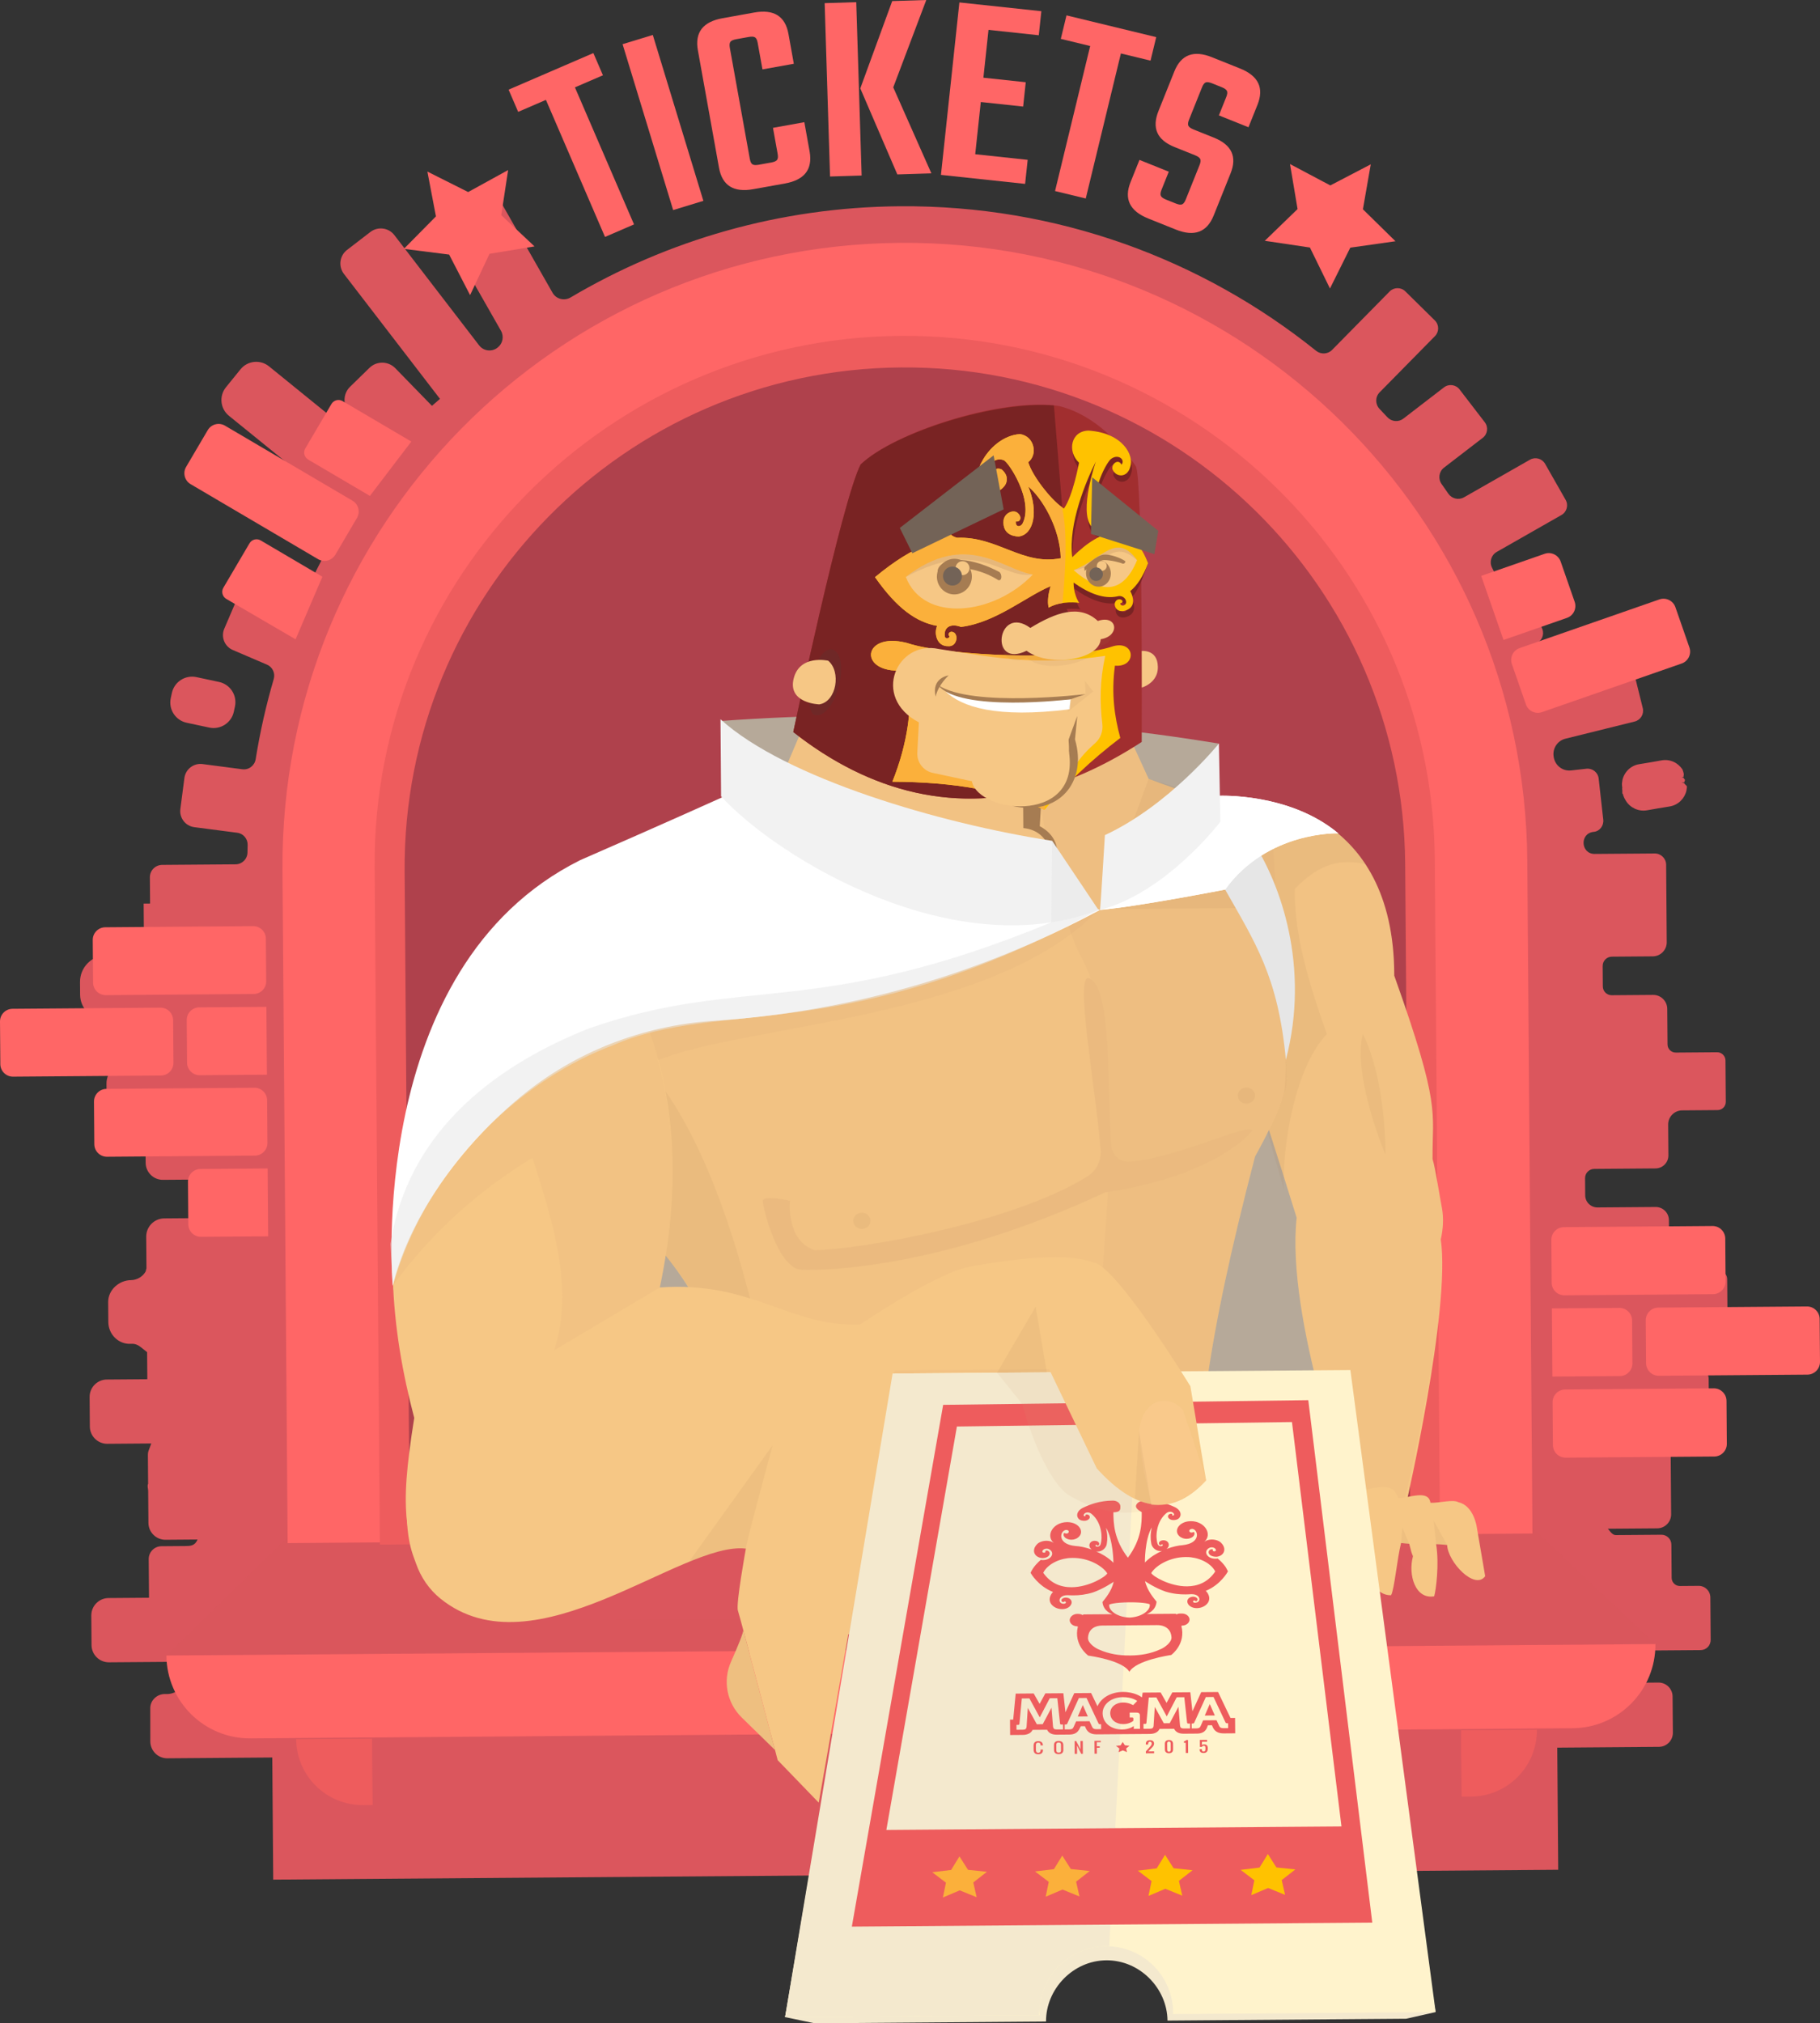 <?xml version="1.0" encoding="utf-8"?>
<!-- Generator: Adobe Illustrator 18.1.1, SVG Export Plug-In . SVG Version: 6.00 Build 0)  -->
<!DOCTYPE svg PUBLIC "-//W3C//DTD SVG 1.1//EN" "http://www.w3.org/Graphics/SVG/1.1/DTD/svg11.dtd">
<svg version="1.1" id="Layer_1" xmlns="http://www.w3.org/2000/svg" xmlns:xlink="http://www.w3.org/1999/xlink" x="0px" y="0px"
	 width="183.622px" height="204.07px" viewBox="0 0 183.622 204.07" enable-background="new 0 0 183.622 204.07"
	 xml:space="preserve">
<rect x="0" y="0" width="183.622" height="204.07" fill="#333333" stroke="none"/>
<g>
	<path fill="#DB565D" d="M157.101,174.491l0.108,14.094L27.565,189.58l-0.108-14.094
		C27.456,175.486,157.576,173.629,157.101,174.491z"/>
	<g>
		<path fill="#DB565D" d="M160.846,117.896l6.186-0.048c0.717-0.006,1.299-0.596,1.293-1.313l-0.024-3.108
			c-0.006-0.782,0.629-1.428,1.412-1.434l3.582-0.028c0.458-0.004,0.827-0.378,0.823-0.836l-0.032-4.166
			c-0.004-0.463-0.382-0.835-0.845-0.832l-4.169,0.032c-0.456,0.004-0.83-0.364-0.833-0.82l-0.028-3.593
			c-0.006-0.778-0.647-1.409-1.425-1.403l-4.178,0.032c-0.492,0.004-0.893-0.392-0.897-0.883l-0.016-2.066
			c-0.004-0.515,0.411-0.936,0.926-0.94l4.135-0.032c0.778-0.006,1.409-0.647,1.403-1.425l-0.019-2.518l-0.021-2.675l-0.02-2.624
			c-0.005-0.628-0.522-1.137-1.15-1.133l-6.051,0.046c-1.429,0.011-1.545-2.096-0.103-2.227c0.604-0.055,1.026-0.628,0.959-1.23
			l-0.463-4.148c-0.069-0.615-0.623-1.058-1.239-0.989l-1.547,0.173c-0.849,0.095-1.611-0.5-1.748-1.343
			c-0.002-0.014-0.005-0.028-0.007-0.042c-0.134-0.823,0.373-1.614,1.182-1.815l6.99-1.733c0.601-0.149,0.967-0.756,0.818-1.357
			l-1.005-4.055c-0.149-0.601-0.757-0.967-1.357-0.818l-6.906,1.712c-0.82,0.203-1.646-0.274-1.9-1.081
			c-0.087-0.276-0.175-0.551-0.266-0.825c-0.194-0.589,0.095-1.226,0.672-1.457c0.575-0.23,0.854-0.882,0.624-1.457l-1.552-3.879
			c-0.23-0.575-0.882-0.854-1.457-0.624c-0.589,0.235-1.252-0.03-1.528-0.601c-0.174-0.359-0.351-0.717-0.531-1.073
			c-0.291-0.574-0.088-1.273,0.471-1.592l6.533-3.724c0.538-0.306,0.725-0.991,0.419-1.529l-2.069-3.63
			c-0.306-0.538-0.991-0.725-1.528-0.419l-6.653,3.792c-0.546,0.311-1.234,0.145-1.589-0.373c-0.221-0.324-0.445-0.645-0.672-0.965
			c-0.375-0.529-0.273-1.257,0.241-1.653l3.91-3.007c0.491-0.377,0.582-1.081,0.205-1.571l-2.547-3.312
			c-0.377-0.491-1.081-0.583-1.572-0.205l-4.096,3.15c-0.494,0.38-1.193,0.315-1.616-0.143c-0.258-0.279-0.519-0.555-0.782-0.83
			c-0.452-0.472-0.454-1.213,0.004-1.679l5.581-5.667c0.434-0.441,0.429-1.15-0.012-1.585l-2.977-2.932
			c-0.441-0.434-1.15-0.429-1.584,0.012l-5.805,5.895c-0.435,0.441-1.129,0.476-1.613,0.088c-11.493-9.224-26.114-14.7-42-14.578
			c-12.131,0.093-23.476,3.437-33.216,9.198c-0.636,0.376-1.454,0.169-1.82-0.473l-4.977-8.732c-0.502-0.88-1.622-1.187-2.502-0.685
			l-2.389,1.362c-0.88,0.502-1.187,1.622-0.685,2.502l5.351,9.388c0.321,0.564,0.183,1.279-0.325,1.682l-0.021,0.017
			c-0.576,0.457-1.413,0.354-1.861-0.229l-8.551-11.12c-0.58-0.755-1.663-0.896-2.418-0.316l-2.355,1.811
			c-0.755,0.581-0.896,1.663-0.316,2.418l9.693,12.605c-0.51,0.442-0.3,0.26-0.81,0.702l-3.699-3.796
			c-0.711-0.73-1.879-0.745-2.608-0.034l-1.955,1.906c-0.73,0.711-0.745,1.878-0.034,2.608l2.861,2.936
			c0.453,0.465-0.191,1.17-0.695,0.761l-10.311-8.364c-0.877-0.711-2.165-0.577-2.876,0.3l-1.467,1.809
			c-0.711,0.877-0.578,2.165,0.3,2.876l11.26,9.134c0.472,0.383,0.582,1.053,0.265,1.573c-1.499,2.458-2.841,5.021-4.015,7.674
			c-0.269,0.609-0.972,0.894-1.584,0.631l-3.01-1.29c-0.829-0.355-1.789,0.029-2.144,0.858l-1.242,2.899
			c-0.355,0.829,0.029,1.789,0.858,2.144l3.453,1.479c0.564,0.242,0.851,0.865,0.679,1.454c-0.77,2.63-1.381,5.328-1.822,8.081
			c-0.104,0.649-0.696,1.101-1.348,1.016l-4.013-0.524c-0.894-0.117-1.714,0.514-1.83,1.408l-0.408,3.128
			c-0.117,0.894,0.514,1.713,1.407,1.829l4.332,0.563c0.618,0.08,1.067,0.616,1.05,1.238c-0.007,0.249-0.012,0.498-0.016,0.747
			c-0.01,0.66-0.538,1.194-1.198,1.199l-7.411,0.057c-0.69,0.005-1.245,0.569-1.239,1.259l0.02,2.64l-0.648,0.005l0.04,5.186
			l-3.799,0.029c-1.482,0.011-2.674,1.222-2.662,2.704l0.01,1.275c0.011,1.389,1.155,2.516,2.544,2.505l2.265-0.017
			c0.931-0.007,1.699,0.749,1.706,1.68l0.008,1.084c0.007,0.861-0.717,1.495-1.577,1.49c-1.227-0.006-2.293,0.992-2.284,2.217
			l0.016,2.035c0.01,1.254,1.067,2.151,2.321,2.167c0.84,0.011,1.591,0.69,1.597,1.533l0.017,2.259
			c0.007,0.95,0.791,1.722,1.741,1.715l5.945-0.046c1.128-0.009,2.057,0.907,2.066,2.035l0.002,0.273
			c0.007,0.865-0.689,1.571-1.553,1.578l-6.328,0.049c-1.007,0.008-1.824,0.837-1.816,1.844l0.024,3.174
			c0.001,0.099-0.078,0.195-0.06,0.289c-0.26,0.537-0.878,0.915-1.503,0.92c-1.214,0.009-2.31,1.002-2.3,2.217l0.016,2.02
			c0.01,1.241,1.045,2.265,2.283,2.185c0.675-0.044,0.944,0.315,1.63,0.843l0.021,2.728l-4.083,0.031
			c-0.967,0.007-1.745,0.797-1.738,1.765l0.023,2.98c0.007,0.963,0.802,1.745,1.765,1.738l4.434-0.034
			c-0.22,0.65-0.346,0.758-0.342,1.184l0.022,2.886c-0.111,0.22,0.004,0.464,0.006,0.728l0.025,3.218
			c0.007,0.941,0.783,1.704,1.723,1.697l3.232-0.025c-0.264,0.65-0.727,0.654-1.248,0.658l-2.394,0.018
			c-0.715,0.005-1.29,0.59-1.285,1.305l0.03,3.891l-4.083,0.031c-0.967,0.007-1.745,0.797-1.738,1.765l0.023,2.98
			c0.007,0.967,0.797,1.745,1.765,1.738l5.912-0.044c0.876-0.007,1.771,0.698,1.771,1.574v0.009c0,0.906-0.902,1.652-1.807,1.659
			l-0.264,0.001c-0.783,0.006-1.456,0.646-1.45,1.429l0.004,3.355c0.007,0.941,0.772,1.704,1.712,1.697l150.499-1.156
			c0.778-0.006,1.407-0.647,1.401-1.425l-0.029-3.654c-0.006-0.781-0.645-1.409-1.426-1.403l-2.039,0.016
			c-0.599,0.005-1.089-0.478-1.094-1.077l-0.008-1.05c-0.005-0.611,0.486-1.11,1.097-1.114l6.297-0.048
			c0.566-0.004,1.021-0.466,1.016-1.032l-0.033-4.289c-0.005-0.643-0.535-1.165-1.178-1.16l-1.893,0.015
			c-0.456,0.004-0.83-0.364-0.833-0.82l-0.026-3.353c-0.004-0.556-0.458-1.003-1.014-0.998l-4.586,0.035
			c-0.455,0.003-0.726-0.643-0.836-0.642l5.009-0.038c0.778-0.006,1.409-0.647,1.403-1.425l-0.022-2.864
			c-0.001-0.155-0.003-0.352-0.005-0.588l-0.032-4.178c-0.002-0.233-0.118-0.679-0.291-0.677l3.151-0.024
			c0.566-0.004,1.021-0.466,1.016-1.032l-0.033-4.289c-0.005-0.643-0.535-1.165-1.178-1.16l-1.893,0.015
			c-0.329,0.003-0.622-0.091-0.829-0.315l-0.016-2.146c-0.006-0.782,0.629-1.428,1.412-1.434l3.582-0.028
			c0.458-0.004,0.827-0.378,0.823-0.836l-0.032-4.166c-0.004-0.463-0.382-0.835-0.845-0.832l-4.169,0.032
			c-0.456,0.004-0.83-0.364-0.833-0.82l-0.028-3.684c-0.001-0.196-0.003-0.368-0.004-0.49l-0.001-0.153
			c-0.006-0.73-0.608-1.323-1.338-1.318l-5.869,0.045c-0.676,0.005-1.234-0.544-1.239-1.221l-0.013-1.722
			C159.911,118.323,160.328,117.9,160.846,117.896z"/>
		<path fill="#DB565D" d="M163.691,78.671c-0.008,0.034-0.008,0.07-0.014,0.104c-0.017,0.096-0.034,0.191-0.038,0.29
			c-0.004,0.12,0.014,0.242,0.03,0.364c0.002,0.015,0.01,0.029,0.01,0.043v0.005c0,0.009-0.024,0.019-0.022,0.028l0.022,0.247v0.244
			c0,0.009,0,0.018,0,0.027v0.005c0,0.015,0.049,0.029,0.052,0.045c0.025,0.12,0.074,0.238,0.118,0.348
			c0.036,0.093,0.094,0.178,0.141,0.263c0.017,0.03,0.034,0.063,0.052,0.092c0.437,0.698,1.269,1.101,2.131,0.95l1.137-0.198
			l1.14-0.187c0.863-0.142,1.513-0.795,1.696-1.599c0.007-0.032,0.008-0.067,0.014-0.099c0.017-0.097,0.035-0.194,0.038-0.295
			c0.004-0.118-0.253-0.238-0.27-0.359c-0.002-0.016-0.25-0.03-0.25-0.046v-0.005c0-0.009,0.246-0.019,0.244-0.028l0.081-0.245
			l-0.179-0.246c-0.001-0.009-0.146-0.018-0.146-0.027v-0.005c0-0.015,0.191-0.029,0.187-0.044c-0.024-0.12,0.046-0.238,0.002-0.349
			c-0.036-0.092-0.033-0.176-0.08-0.26c-0.017-0.031-0.005-0.065-0.024-0.095c-0.438-0.698-1.253-1.101-2.115-0.95l-1.132,0.199
			l-1.134,0.187C164.521,77.215,163.874,77.867,163.691,78.671z"/>
		<path fill="#DB565D" d="M18.834,72.897l2.28,0.487c1.128,0.241,2.238-0.478,2.479-1.606l0.111-0.518
			c0.241-1.128-0.478-2.238-1.606-2.479l-2.28-0.487c-1.128-0.241-2.238,0.478-2.479,1.606l-0.111,0.518
			C16.987,71.546,17.706,72.656,18.834,72.897z"/>
	</g>
	<g>
		<path fill="#FF6666" d="M158.657,174.311l-133.38,1.024c-4.653,0.036-8.454-3.707-8.49-8.361l0,0l150.231-1.154v0
			C167.053,170.475,163.31,174.276,158.657,174.311z"/>
		<polyline opacity="0.2" fill="#DB565D" points="29.017,155.022 16.787,166.975 167.018,165.821 154.606,154.057 		"/>
		<polygon fill="#DB565D" points="52.646,163.457 132.378,162.845 140.544,156.987 144.694,161.005 144.488,156.956 
			149.841,158.834 147.24,154.303 66.842,154.92 		"/>
		<path fill="#FF6666" d="M29.021,155.638L28.5,87.771C28.234,53.09,56.132,24.76,90.813,24.494s63.011,27.632,63.277,62.312
			l0.521,67.867L29.021,155.638z"/>
		<g>
			<path fill="#FF6666" d="M59.865,5.353l0.966,2.24l-2.826,1.219l5.962,13.822l-2.927,1.263l-5.961-13.822l-2.8,1.208l-0.966-2.24
				L59.865,5.353z"/>
			<path fill="#FF6666" d="M62.813,4.456l3.049-0.93l5.102,16.732l-3.049,0.93L62.813,4.456z"/>
			<path fill="#FF6666" d="M80.09,6.431L76.925,7l-0.481-2.674c-0.052-0.291-0.142-0.477-0.269-0.557
				c-0.127-0.08-0.337-0.094-0.627-0.042l-1.282,0.231c-0.291,0.052-0.482,0.138-0.573,0.258c-0.091,0.12-0.111,0.325-0.058,0.616
				l2.013,11.187c0.052,0.291,0.142,0.477,0.269,0.557c0.127,0.081,0.336,0.095,0.627,0.042l1.282-0.231
				c0.29-0.052,0.482-0.138,0.573-0.258c0.091-0.119,0.111-0.325,0.058-0.616l-0.471-2.619l3.165-0.57l0.53,2.947
				c0.324,1.801-0.506,2.879-2.488,3.236L76,19.081c-1.983,0.357-3.136-0.365-3.46-2.166L70.41,5.074
				c-0.324-1.801,0.505-2.88,2.488-3.236l3.192-0.574c1.982-0.357,3.136,0.365,3.46,2.166L80.09,6.431z"/>
			<path fill="#FF6666" d="M83.744,17.803L83.201,0.318l3.186-0.099l0.544,17.485L83.744,17.803z M93.453,0l-3.332,8.812
				l3.848,8.673l-3.436,0.107l-3.737-8.676l3.221-8.809L93.453,0z"/>
			<path fill="#FF6666" d="M98.391,15.555l5.293,0.566l-0.26,2.426l-8.49-0.908l1.86-17.393l8.27,0.884l-0.26,2.426l-5.072-0.543
				l-0.516,4.824l4.273,0.457l-0.262,2.453l-4.273-0.457L98.391,15.555z"/>
			<path fill="#FF6666" d="M116.653,3.745l-0.574,2.371l-2.991-0.725l-3.545,14.63l-3.098-0.751l3.545-14.63l-2.964-0.718
				l0.574-2.371L116.653,3.745z"/>
			<path fill="#FF6666" d="M119.632,20.122l1.393-3.473c0.11-0.274,0.133-0.479,0.067-0.615c-0.065-0.135-0.235-0.259-0.509-0.368
				l-2.084-0.836c-1.767-0.709-2.306-1.92-1.618-3.636l1.599-3.988c0.681-1.698,1.948-2.176,3.801-1.432l2.83,1.135
				c1.853,0.743,2.438,1.964,1.757,3.662l-0.908,2.264l-2.985-1.197l0.743-1.853c0.11-0.274,0.133-0.479,0.067-0.615
				c-0.065-0.135-0.235-0.258-0.509-0.368L122.3,8.408c-0.292-0.117-0.508-0.149-0.649-0.096c-0.141,0.053-0.266,0.217-0.376,0.491
				l-1.311,3.268c-0.11,0.275-0.133,0.48-0.067,0.615c0.065,0.136,0.243,0.262,0.535,0.379l2.033,0.815
				c1.801,0.723,2.364,1.924,1.69,3.605l-1.703,4.246c-0.681,1.698-1.957,2.172-3.826,1.422l-2.779-1.115
				c-1.87-0.75-2.464-1.974-1.783-3.672l0.898-2.238l2.959,1.187l-0.733,1.827c-0.11,0.275-0.133,0.48-0.067,0.615
				c0.065,0.136,0.243,0.262,0.535,0.379l0.978,0.392c0.274,0.11,0.482,0.139,0.623,0.085
				C119.396,20.561,119.522,20.397,119.632,20.122z"/>
		</g>
		<path fill="#EE5C5D" d="M145.282,154.966l-0.525-68.306c-0.226-29.38-24.507-53.012-53.887-52.786
			c-29.38,0.226-53.296,24.228-53.07,53.608l0.525,68.306L145.282,154.966z"/>
		<path fill="#AF414C" d="M41.342,155.543l-0.519-67.622c-0.214-27.876,22.21-50.648,50.086-50.862s50.648,22.21,50.862,50.086
			l0.519,67.622L41.342,155.543z"/>
		<g>
			<polygon fill="#FF6666" points="43.119,17.305 47.233,19.37 51.266,17.152 50.573,21.703 53.929,24.853 49.387,25.6 
				47.428,29.765 45.314,25.677 40.747,25.1 43.982,21.826 			"/>
			<polygon fill="#FF6666" points="138.298,16.574 134.217,18.702 130.15,16.547 130.913,21.086 127.606,24.287 132.159,24.965 
				134.182,29.099 136.233,24.978 140.79,24.332 137.505,21.108 			"/>
		</g>
		<g>
			<path fill="#FF6666" d="M163.429,138.791l-6.806,0.052l-0.053-6.875l6.806-0.052c0.706-0.005,1.283,0.563,1.288,1.269
				l0.033,4.319C164.703,138.209,164.135,138.786,163.429,138.791z"/>
			<path fill="#FF6666" d="M182.353,138.646l-14.99,0.115c-0.706,0.005-1.283-0.562-1.288-1.269l-0.033-4.319
				c-0.005-0.706,0.563-1.283,1.269-1.288l14.99-0.115c0.706-0.005,1.283,0.563,1.288,1.269l0.033,4.319
				C183.627,138.064,183.059,138.641,182.353,138.646z"/>
			<path fill="#FF6666" d="M172.954,146.906l-14.99,0.115c-0.706,0.005-1.283-0.563-1.288-1.269l-0.033-4.319
				c-0.005-0.706,0.563-1.283,1.269-1.288l14.99-0.115c0.706-0.005,1.283,0.563,1.288,1.269l0.033,4.319
				C174.228,146.324,173.66,146.901,172.954,146.906z"/>
			<path fill="#FF6666" d="M172.828,130.531l-14.99,0.115c-0.706,0.005-1.283-0.563-1.288-1.269l-0.033-4.319
				c-0.005-0.706,0.563-1.283,1.269-1.288l14.99-0.115c0.706-0.005,1.283,0.563,1.288,1.269l0.033,4.319
				C174.102,129.949,173.534,130.526,172.828,130.531z"/>
		</g>
		<g>
			<path fill="#FF6666" d="M20.102,101.603l6.775-0.052l0.053,6.844l-6.775,0.052c-0.703,0.005-1.277-0.56-1.282-1.263l-0.033-4.299
				C18.833,102.183,19.399,101.609,20.102,101.603z"/>
			<path fill="#FF6666" d="M1.263,101.748l14.922-0.115c0.703-0.005,1.277,0.56,1.282,1.263l0.033,4.299
				c0.005,0.703-0.56,1.277-1.263,1.282l-14.922,0.115c-0.703,0.005-1.277-0.56-1.282-1.263L0,103.03
				C-0.005,102.327,0.56,101.753,1.263,101.748z"/>
			<path fill="#FF6666" d="M10.62,93.526l14.922-0.115c0.703-0.005,1.277,0.56,1.282,1.263l0.033,4.299
				c0.005,0.703-0.56,1.277-1.263,1.282l-14.922,0.115c-0.703,0.005-1.277-0.56-1.282-1.263l-0.033-4.299
				C9.351,94.105,9.917,93.531,10.62,93.526z"/>
			<path fill="#FF6666" d="M20.227,117.904l6.775-0.052l0.053,6.844l-6.775,0.052c-0.703,0.005-1.277-0.56-1.282-1.263l-0.033-4.299
				C18.959,118.483,19.524,117.909,20.227,117.904z"/>
			<path fill="#FF6666" d="M10.745,109.826l14.922-0.115c0.703-0.005,1.277,0.56,1.282,1.263l0.033,4.299
				c0.005,0.703-0.56,1.277-1.263,1.282l-14.922,0.115c-0.703,0.005-1.277-0.56-1.282-1.263l-0.033-4.299
				C9.477,110.405,10.042,109.831,10.745,109.826z"/>
		</g>
		<g>
			<path fill="#FF6666" d="M34.566,40.457l6.932,4.079l-4.177,5.482l-6.225-3.662c-0.393-0.231-0.524-0.737-0.293-1.129l2.634-4.477
				C33.668,40.357,34.173,40.226,34.566,40.457z"/>
			<path fill="#FF6666" d="M26.301,54.507l6.225,3.662l-2.704,6.314l-6.992-4.077c-0.393-0.231-0.524-0.737-0.293-1.129l2.634-4.477
				C25.402,54.407,25.908,54.276,26.301,54.507z"/>
			<path fill="#FF6666" d="M22.7,42.933l12.862,7.566c0.606,0.356,0.808,1.136,0.452,1.742l-2.18,3.705
				c-0.356,0.606-1.136,0.808-1.742,0.452L19.23,48.832c-0.606-0.356-0.808-1.136-0.452-1.742l2.18-3.705
				C21.314,42.779,22.094,42.576,22.7,42.933z"/>
		</g>
		<path fill="#FF6666" d="M158.088,62.322l-6.398,2.227l-2.25-6.464l6.398-2.227c0.664-0.231,1.389,0.12,1.62,0.784l1.413,4.06
			C159.102,61.365,158.751,62.091,158.088,62.322z"/>
		<path fill="#FF6666" d="M169.663,66.923l-14.093,4.905c-0.664,0.231-1.389-0.12-1.62-0.784l-1.413-4.06
			c-0.231-0.664,0.12-1.389,0.784-1.62l14.093-4.905c0.664-0.231,1.389,0.12,1.62,0.784l1.413,4.06
			C170.678,65.967,170.327,66.692,169.663,66.923z"/>
		<g>
			<path fill="#B6A999" d="M39.679,130.041c9,12.031,22.074,20.783,37.207,24.154l28.809-0.221
				c11.419-2.728,21.628-8.525,29.736-16.46l-0.385-53.465l-95.367,45.636V130.041z"/>
			<g>
				<path fill="#F6C785" d="M145.485,121.891c-0.153-0.756-0.706-4.273-0.953-4.983c-0.037-4.883,0.875-5.214-3.864-18.5
					c-0.001-16.853-13.452-17.635-13.452-17.635l0.718,8.017l-3.262,12.042c0.984,6.628,1.911,8.289,6.151,21.988
					c-1.101,10.124,5.428,27.813,5.428,27.813l5.605,1.116c0,0,4.532-19.703,3.503-26.743
					C145.606,123.922,145.659,122.886,145.485,121.891z"/>
				<path opacity="0.1" fill="#A67C52" d="M137.496,104.268c2.411,4.869,2.282,12.189,2.282,12.189S136.435,108.62,137.496,104.268z
					"/>
			</g>
			<path opacity="0.1" fill="#C99A6F" d="M145.485,121.891c-0.153-0.756-0.706-4.273-0.953-4.983
				c-0.037-4.883,0.875-5.214-3.864-18.5c-0.001-16.853-13.452-17.635-13.452-17.635l0.718,8.017l-3.262,12.042
				c0.984,6.627,1.911,8.289,6.151,21.988c-1.101,10.124,5.428,27.813,5.428,27.813l5.392,0.939c0,0,4.745-19.526,3.716-26.566
				C145.606,123.922,145.659,122.886,145.485,121.891z"/>
			<path fill="#B6A999" d="M122.976,74.996c-16.672-2.707-33.023-3.5-50.12-2.289c0,0,11.457,18.55,29.207,17.117
				S122.976,74.996,122.976,74.996z"/>
			<path fill="#F6C785" d="M129.804,109.059c-0.015-1.945-1.535-26.794-1.535-26.794c-3.969-0.492-12.384-3.708-12.384-3.708
				l-1.736-3.79l-32.389-3.183l-4.377,10.298l3.125,0.439c-7.194,1.581-14.521,3.573-21.956,5.893
				c3.218,11.887,5.738,26.1,7.851,37.539c9.61,10.947,9.905,26.166,9.282,41.254l45.073-9.867
				c-0.233-11.604,0.825-21.19,5.863-40.493C126.621,116.646,129.819,111.003,129.804,109.059z"/>
			<path opacity="0.1" fill="#C99A6F" d="M129.804,109.059c-0.015-1.945-1.535-26.794-1.535-26.794
				c-3.969-0.492-12.384-3.708-12.384-3.708l-1.736-3.79l-32.389-3.183l-4.377,10.298l3.125,0.439
				c-7.194,1.581-14.521,3.573-21.956,5.893c3.218,11.887,5.738,26.1,7.851,37.539c9.61,10.947,9.905,26.166,9.282,41.254
				l45.073-9.867c-0.233-11.604,0.825-21.19,5.863-40.493C126.621,116.646,129.819,111.003,129.804,109.059z"/>
			<g>
				<path opacity="0.1" fill="#C99A6F" d="M66.402,125.752c0.236,0.269,0.461,0.542,0.686,0.815
					c-2.114-11.414-5.339-26.542-8.537-38.354C61.769,100.1,64.289,114.313,66.402,125.752z"/>
				<path opacity="0.1" fill="#C99A6F" d="M75.684,167.006c0.571-13.829,0.477-27.466-6.484-37.551
					C76.059,139.995,76.24,153.551,75.684,167.006z"/>
				<path opacity="0.1" fill="#C99A6F" d="M129.804,109.059c-0.015-1.945-1.536-26.794-1.536-26.794
					c-3.968-0.492-12.384-3.708-12.384-3.708l-1.736-3.79l-32.389-3.183l23.339,10.085c0,0,1.2,8.753,3.702,14.31
					c0.56,1.05,0.971,1.93,1.28,2.787v0c-0.067-0.044-0.138-0.078-0.211-0.103c-1.475-0.505,0.652,10.934,1.18,17.305
					c0.09,1.087-0.438,2.125-1.365,2.701c-7.723,4.798-23.431,7.423-27.506,7.421c-2.925-0.998-2.468-4.977-2.468-4.977
					s-2.76-0.627-2.755,0.021c0.005,0.648,1.511,6.857,3.943,6.939c2.432,0.082,14.153-0.139,30.593-7.798
					c0.099-0.015,0.193-0.032,0.291-0.047c-0.381,6.45-2.643,35.655-2.944,39.521l11.918-2.609
					c-0.233-11.604,0.826-21.19,5.863-40.493C126.621,116.646,129.819,111.003,129.804,109.059z M114.027,117.173
					c0.004,0,0.008,0.001,0.013,0l0,0C114.035,117.174,114.031,117.173,114.027,117.173z M126.236,113.939
					c-0.058-0.026-0.142-0.037-0.25-0.033C126.094,113.902,126.178,113.913,126.236,113.939z M112.047,114.484
					c-0.001-0.027-0.003-0.055-0.004-0.082C112.045,114.429,112.046,114.457,112.047,114.484z M112.021,113.924
					c-0.003-0.065-0.005-0.132-0.008-0.198C112.016,113.792,112.018,113.859,112.021,113.924z M111.998,113.332
					c-0.003-0.072-0.005-0.147-0.008-0.22C111.992,113.185,111.995,113.26,111.998,113.332z M111.977,112.73
					c-0.003-0.097-0.006-0.197-0.009-0.295C111.971,112.534,111.974,112.633,111.977,112.73z M111.958,112.11
					c-0.003-0.116-0.007-0.233-0.01-0.35C111.952,111.877,111.955,111.994,111.958,112.11z M111.941,111.481
					c-0.012-0.438-0.023-0.883-0.035-1.333C111.918,110.598,111.929,111.044,111.941,111.481z M111.902,109.988
					c-0.004-0.168-0.009-0.336-0.013-0.505C111.893,109.652,111.898,109.82,111.902,109.988z M111.883,109.282
					c-0.004-0.151-0.008-0.302-0.013-0.453C111.875,108.98,111.879,109.131,111.883,109.282z M111.862,108.562
					c-0.004-0.132-0.008-0.263-0.013-0.395C111.853,108.299,111.858,108.43,111.862,108.562z M111.84,107.891
					c-0.005-0.134-0.01-0.267-0.015-0.4C111.83,107.624,111.835,107.757,111.84,107.891z M111.815,107.227
					c-0.005-0.133-0.011-0.266-0.017-0.398C111.804,106.961,111.809,107.094,111.815,107.227z M111.785,106.559
					c-0.006-0.128-0.012-0.256-0.019-0.384C111.773,106.302,111.779,106.43,111.785,106.559z M111.752,105.901
					c-0.007-0.123-0.014-0.245-0.021-0.367C111.738,105.656,111.745,105.778,111.752,105.901z M111.713,105.256
					c-0.008-0.12-0.016-0.239-0.024-0.357C111.698,105.017,111.705,105.136,111.713,105.256z M111.669,104.626
					c-0.009-0.114-0.018-0.228-0.027-0.34C111.651,104.399,111.66,104.512,111.669,104.626z M111.618,104.012
					c-0.01-0.11-0.02-0.218-0.031-0.326C111.598,103.794,111.609,103.902,111.618,104.012z M111.561,103.42
					c-0.011-0.107-0.023-0.211-0.035-0.315C111.538,103.209,111.55,103.313,111.561,103.42z M111.496,102.851
					c-0.013-0.103-0.027-0.205-0.04-0.305C111.469,102.646,111.483,102.747,111.496,102.851z M111.423,102.304
					c-0.014-0.098-0.03-0.193-0.045-0.288C111.393,102.112,111.408,102.207,111.423,102.304z M111.34,101.783
					c-0.016-0.092-0.033-0.18-0.05-0.269C111.307,101.603,111.324,101.692,111.34,101.783z M111.247,101.295
					c-0.018-0.086-0.036-0.169-0.055-0.251C111.211,101.126,111.23,101.208,111.247,101.295z M111.144,100.836
					c-0.019-0.079-0.04-0.154-0.061-0.23C111.104,100.682,111.125,100.757,111.144,100.836z M111.031,100.415
					c-0.022-0.073-0.045-0.141-0.067-0.21C110.986,100.273,111.009,100.342,111.031,100.415z M110.905,100.03
					c-0.024-0.066-0.049-0.127-0.075-0.189C110.856,99.903,110.881,99.964,110.905,100.03z M110.768,99.686
					c-0.026-0.059-0.055-0.113-0.083-0.168C110.713,99.573,110.741,99.627,110.768,99.686z M110.617,99.385
					c-0.03-0.052-0.062-0.098-0.093-0.145C110.555,99.287,110.587,99.332,110.617,99.385z M110.453,99.129
					c-0.034-0.046-0.07-0.084-0.106-0.124C110.382,99.046,110.419,99.084,110.453,99.129z M110.274,98.922
					c-0.041-0.04-0.085-0.071-0.128-0.104C110.189,98.85,110.233,98.881,110.274,98.922z"/>
			</g>
			<polygon opacity="0.1" fill="#A67C52" points="115.884,78.557 113.544,84.952 120.624,79.957 			"/>
			<path opacity="0.1" fill="#A67C52" d="M67.093,109.987c10.744,15.426,13.41,49.009,13.426,53.256l-5.267-7.05
				c0,0-3.813-22.746-5.178-25.325c-1.422-2.686-3.5-4.822-3.5-4.822L67.093,109.987z"/>
			<path fill="none" stroke="#FFFFFF" stroke-miterlimit="10" d="M137.074,127.154"/>
			<path fill="#F6C785" d="M65.203,103.18c3.209,8.326,3.319,17.378,1.366,26.676L44.48,160.521
				c-1.305-3.158-3.028-3.717-3.417-7.057c-0.296-2.538-0.063-5.474,0.73-10.452c-2.339-8.895-3.349-18.573-0.236-30.683
				L65.203,103.18z"/>
			<path fill="#F6C785" d="M66.569,129.856c-6.969,2.07-12.517,4.776-16.582,7.196c-5.989,3.565-9.549,10.199-8.869,17.136
				c0.188,1.915,0.6,2.773,0.853,3.504c0.48,1.383,1.326,2.626,2.466,3.546c9.497,7.663,24.317-5.83,30.815-5.045
				c0,0-1.024,5.606-0.803,6.252c0.221,0.647,4.012,15.085,4.012,15.085l4.141,4.285l7.663-43.605l16.207-0.124l4.569-10.407
				c-2.658-1.675-9.947-0.528-13.291,0.102c-3.345,0.63-10.976,5.811-10.976,5.811C79.646,133.862,75.94,129.191,66.569,129.856z"/>
			<path opacity="0.1" fill="#A67C52" d="M137.75,87.149c-2.39-0.476-4.46-0.227-7.115,2.5c-0.039,3.682,0.753,7.728,3.237,14.646
				c-3.166,3.297-4.513,11.109-4.349,15.657l-1.633-5.704c0.926-1.793,1.486-3.207,1.685-4.131
				c0.642-5.437-1.053-12.275-4.876-18.523l-13.613,0.105l19.422-9.852c0,0,2.73,0.73,4.505,2.202
				C136.741,85.48,137.75,87.149,137.75,87.149z"/>
			<path fill="#E6E6E6" d="M126.384,84.853c2.808,4.268,5.816,12.68,3.347,22.04c-0.764-8.395-3.163-11.934-6.126-17.17
				C124.441,87.658,125.179,86.031,126.384,84.853z"/>
			<path fill="#FFFFFF" d="M110.982,91.777c3.794-0.33,12.623-2.054,12.623-2.054c4.276-5.932,11.409-5.674,11.409-5.674
				c-4.921-4.11-11.998-3.786-11.998-3.786L110.982,91.777z"/>
			<path fill="#FFFFFF" d="M110.982,91.777c3.794-0.33,12.623-2.054,12.623-2.054c4.276-5.932,11.409-5.674,11.409-5.674
				c-4.921-4.11-11.998-3.786-11.998-3.786L110.982,91.777z"/>
			<path fill="#F2F2F2" d="M122.976,74.996l0.147,7.891c-1.651,2.083-6.465,7.405-12.14,8.89c0.051-0.269,0.493-7.547,0.493-7.547
				C117.975,81.212,122.976,74.996,122.976,74.996z"/>
			<path opacity="0.1" fill="#C99A6F" d="M66.427,106.928c8.637-3.608,33.726-4.017,44.393-15.15l-45.477,11.811
				c-0.048-0.137-0.09-0.272-0.14-0.409c-15.743,6.508-22.746,16.393-25.581,26.505c3.858-5.305,8.598-9.561,14.098-12.911
				c1.873,5.985,4.307,13.089,2.175,19.431l10.674-6.348c1.527-7.489,1.97-14.984-0.204-23.012L66.427,106.928z"/>
			<path fill="#FFFFFF" d="M110.982,91.777c-12.038,6.424-24.992,10.258-38.976,11.184c-7.152,0.473-14.028,3.125-19.539,7.709
				c-6.945,5.779-11.376,12.961-12.845,19.015c0,0-2.877-32.067,18.918-42.931c8.399-3.659,14.536-6.432,14.536-6.432
				L110.982,91.777z"/>
			<path fill="#A67C52" d="M103.224,80.801l1.854-0.4l-0.177,2.93c2.349,1.239,2.262,3.861,0.218,5.347
				c1.547-1.644,1.013-4.881-1.874-5.158L103.224,80.801z"/>
			<path fill="#F2F2F2" d="M72.692,72.546l0.06,7.779c5.883,6.38,23.63,16.997,38.068,11.453l-4.674-6.973
				C94.884,83.079,79.221,78.491,72.692,72.546z"/>
			<path opacity="0.1" fill="#C99A6F" d="M114.039,117.173c-0.982,0.09-1.851-0.641-1.926-1.625
				c-0.409-5.395,0.113-16.079-2.245-16.887c-1.476-0.506,0.652,10.934,1.18,17.305c0.09,1.087-0.438,2.125-1.365,2.701
				c-7.723,4.798-23.431,7.423-27.506,7.421c-2.925-0.998-2.468-4.977-2.468-4.977s-2.76-0.627-2.755,0.021
				c0.005,0.648,1.511,6.857,3.943,6.939c2.432,0.082,14.153-0.139,30.593-7.798c11.45-1.718,14.84-6.205,14.84-6.205
				C126.264,113.102,118.991,116.719,114.039,117.173z"/>
			<path fill="#F6C785" d="M74.985,164.386c0.059,0.221-0.572,1.736-1.236,3.234c-0.846,1.908-0.414,4.141,1.079,5.6l3.365,3.288
				L74.985,164.386z"/>
			<path opacity="0.1" fill="#A67C52" d="M74.985,164.386c0.059,0.221-0.572,1.736-1.236,3.234c-0.846,1.908-0.414,4.141,1.079,5.6
				l3.365,3.288L74.985,164.386z"/>
			<path opacity="0.1" fill="#A67C52" d="M75.253,156.193c-0.002-0.486,2.704-10.433,2.704-10.433l-8.456,11.773
				C71.618,156.718,73.702,155.966,75.253,156.193z"/>
			
				<ellipse transform="matrix(1 -0.008 0.008 1 -0.845 0.969)" opacity="0.1" fill="#A67C52" cx="125.713" cy="110.542" rx="0.868" ry="0.817"/>
			
				<ellipse transform="matrix(1 -0.008 0.008 1 -0.943 0.671)" opacity="0.1" fill="#A67C52" cx="86.914" cy="123.157" rx="0.868" ry="0.817"/>
			<path fill="#F4E9CE" d="M134.056,145.329l-41.808,0.321l-13.041,57.795l2.977,0.625l23.352-0.179
				c-0.025-3.241,2.696-6.147,6.079-6.173c3.384-0.026,6.148,2.838,6.173,6.079l24.084-0.185l2.967-0.671L134.056,145.329z"/>
			<g>
				<path fill="#F6C785" d="M144.892,155.747c0.334,2.052-0.024,4.703-0.198,5.258c-1.9,0.33-2.648-2.151-2.138-4.041
					c-0.21-0.514-0.147-0.401-0.375-1.252l-0.827-0.081c-0.406,1.648-0.67,4.642-1.005,5.26c-1.678,0.098-2.921-2.543-2.348-3.388
					c0.06-1.075,0.215-2.104,0.215-2.104l-1.517-0.082c0,0-0.042,4.175-0.799,4.815c0,0-2.373,0.108-1.929-3.727
					c0.18-0.891-0.077-1.109-0.401-1.607c-1.638-0.272-4.103-0.637-4.103-0.637s1.472-2.288,2.464-2.821
					c1.785-0.44,3.41-2.254,4.353-0.682c2.879-0.771,4.207-1.208,4.792,0.434c1.149-0.006,3.046-0.879,3.243,0.478
					c0.88,0.042,2.286-0.377,2.832-0.049c1.523,0.334,1.835,2.459,1.835,2.459l0.856,4.996c-1.055,1.453-3.772-1.44-3.838-3.145
					C146.004,155.83,145.478,155.764,144.892,155.747z"/>
				<path opacity="0.1" fill="#A67C52" d="M138.214,155.398c0,0-1.097-2.54-1.432-2.366l-0.085,2.284L138.214,155.398z"/>
				<polygon opacity="0.1" fill="#A67C52" points="142.18,155.712 141.48,154.065 141.353,155.63 				"/>
				<polygon opacity="0.1" fill="#A67C52" points="146.004,155.83 144.646,153.368 144.892,155.747 				"/>
				<path fill="#F6C785" d="M132.656,148.723c-0.862-0.093-0.974,1.639-2.412,3.107c-2.171,0.277-2.952,1.191-3.368,1.688
					c0,0,4.026,0.873,5.2,1.05c0.535-0.693,0.293-0.959,0.792-1.434C135.21,151.205,133.54,148.819,132.656,148.723z"/>
			</g>
			<path fill="#FFF3CC" d="M136.24,138.181l-45.972,0.353l-11.06,64.911l25.678-0.197c0-0.018,0.002-0.036,0.002-0.054
				c-0.001-0.035-0.006-0.069-0.006-0.104c-0.029-3.722,2.965-6.762,6.687-6.791s6.762,2.965,6.791,6.687
				c0,0.035-0.004,0.069-0.004,0.104c0,0.018,0.003,0.036,0.003,0.054l26.483-0.203L136.24,138.181z"/>
			<path fill="#F4E9CE" d="M111.569,196.299c0.116-0.001,0.23,0.01,0.345,0.015l2.958-57.969l-24.817,0.191l-10.846,64.909
				l25.605-0.197c0.024-0.277,0.057-0.539,0.096-0.795C105.203,199.028,108.062,196.326,111.569,196.299z"/>
			<path fill="#EE5C5D" d="M131.995,141.222l-36.839,0.472l-9.212,52.623l52.506-0.403L131.995,141.222z M96.543,143.879
				l33.806-0.449l4.993,40.785l-45.917,0.353L96.543,143.879z"/>
			<g>
				<path fill="#EE5C5D" d="M123.89,158.489c-0.009,0.017-0.06,0.109-0.153,0.248c-0.094,0.139-0.232,0.324-0.415,0.527
					c-0.184,0.203-0.413,0.423-0.691,0.631c-0.278,0.208-0.604,0.405-0.981,0.561c0.073,0.065,0.151,0.158,0.215,0.27
					c0.064,0.112,0.113,0.241,0.131,0.379c0.018,0.138,0.004,0.284-0.06,0.427c-0.064,0.144-0.178,0.285-0.36,0.415
					c-0.061,0.042-0.124,0.078-0.19,0.11c-0.066,0.031-0.134,0.057-0.203,0.078c-0.069,0.021-0.14,0.037-0.211,0.047
					s-0.142,0.016-0.211,0.017c-0.083,0.001-0.166-0.006-0.245-0.02c-0.079-0.014-0.156-0.034-0.227-0.062
					c-0.072-0.028-0.139-0.062-0.2-0.104c-0.061-0.042-0.115-0.09-0.162-0.145c-0.082-0.105-0.124-0.206-0.136-0.299
					c-0.011-0.093,0.008-0.179,0.051-0.252c0.042-0.074,0.107-0.135,0.186-0.182c0.079-0.046,0.172-0.076,0.271-0.087
					c0.006-0.001,0.012-0.002,0.018-0.003c0.006-0.001,0.013-0.001,0.019-0.002c0.006-0.001,0.013-0.001,0.019-0.001
					c0.006,0,0.013,0,0.02,0c0.028,0,0.057,0.002,0.087,0.006c0.029,0.004,0.059,0.01,0.087,0.018
					c0.029,0.008,0.057,0.018,0.083,0.029c0.026,0.012,0.051,0.025,0.074,0.041c0.06,0.044,0.093,0.089,0.107,0.132
					c0.014,0.043,0.009,0.084-0.006,0.12s-0.042,0.066-0.071,0.087c-0.029,0.021-0.06,0.034-0.086,0.034
					c-0.015-0.016-0.03-0.028-0.044-0.039s-0.027-0.019-0.04-0.026c-0.013-0.006-0.025-0.011-0.037-0.014
					c-0.012-0.003-0.024-0.004-0.036-0.004c-0.013,0-0.026,0.002-0.038,0.005c-0.013,0.003-0.025,0.008-0.036,0.014
					c-0.011,0.006-0.021,0.014-0.03,0.023c-0.009,0.009-0.016,0.019-0.021,0.031c-0.009,0.017-0.009,0.035-0.002,0.053
					s0.021,0.035,0.039,0.05s0.041,0.028,0.065,0.037s0.051,0.014,0.076,0.014c0.089,0,0.164-0.014,0.227-0.038
					c0.063-0.024,0.113-0.058,0.15-0.098c0.037-0.041,0.062-0.088,0.075-0.139s0.013-0.105,0.001-0.16
					c-0.013-0.054-0.038-0.108-0.076-0.159c-0.038-0.051-0.089-0.098-0.153-0.138c-0.064-0.04-0.142-0.073-0.234-0.096
					c-0.092-0.023-0.198-0.036-0.32-0.035c-0.007,0-0.015,0-0.023,0c-0.008,0-0.015,0-0.023,0.001c-0.008,0-0.015,0.001-0.023,0.001
					c-0.008,0-0.016,0.001-0.024,0.001c-0.039,0.002-0.078,0.005-0.12,0.007s-0.084,0.004-0.128,0.006
					c-0.044,0.002-0.089,0.003-0.135,0.005s-0.094,0.002-0.143,0.002c-0.134,0.001-0.276-0.001-0.428-0.009
					c-0.151-0.008-0.311-0.021-0.478-0.042c-0.167-0.021-0.342-0.049-0.524-0.087c-0.182-0.038-0.371-0.085-0.566-0.144
					c-0.264-0.089-0.522-0.197-0.763-0.31c-0.24-0.113-0.463-0.231-0.654-0.338c-0.191-0.108-0.35-0.205-0.465-0.278
					c-0.115-0.073-0.185-0.121-0.198-0.13c0.056,0.243,0.141,0.474,0.241,0.689c0.1,0.215,0.214,0.413,0.33,0.59
					s0.232,0.335,0.335,0.468c0.103,0.133,0.194,0.241,0.257,0.321c-0.019,0.237-0.087,0.433-0.179,0.593
					c-0.092,0.16-0.209,0.285-0.325,0.38c-0.116,0.095-0.23,0.162-0.319,0.205c-0.089,0.043-0.151,0.064-0.163,0.067l2.952-0.023
					l0.033,0.084c0.03-0.024,0.062-0.043,0.096-0.058c0.034-0.015,0.071-0.025,0.109-0.032s0.079-0.011,0.121-0.014
					c0.042-0.003,0.085-0.003,0.13-0.004c0.008,0,0.015,0,0.023,0s0.016,0,0.023,0c0.008,0,0.016,0,0.024,0c0.008,0,0.016,0,0.024,0
					c0.107-0.001,0.209,0.016,0.302,0.046c0.093,0.03,0.176,0.075,0.247,0.13c0.07,0.055,0.127,0.121,0.167,0.193
					c0.04,0.073,0.062,0.153,0.063,0.237c0.001,0.084-0.021,0.165-0.059,0.238c-0.039,0.073-0.095,0.139-0.165,0.195
					s-0.153,0.101-0.246,0.132c-0.093,0.031-0.194,0.049-0.301,0.05l-0.053,0.036c0.117,0.449,0.116,0.853,0.048,1.206
					c-0.068,0.354-0.203,0.658-0.355,0.908s-0.321,0.446-0.457,0.582s-0.238,0.214-0.257,0.228
					c-0.045,0.007-0.291,0.043-0.645,0.113s-0.816,0.172-1.292,0.31c-0.476,0.138-0.967,0.311-1.379,0.523
					c-0.412,0.212-0.746,0.462-0.907,0.754c-0.166-0.289-0.497-0.534-0.903-0.74s-0.888-0.372-1.355-0.502
					c-0.466-0.131-0.918-0.226-1.263-0.29c-0.345-0.064-0.585-0.097-0.629-0.103c-0.019-0.014-0.121-0.09-0.258-0.226
					c-0.137-0.135-0.307-0.329-0.461-0.577c-0.154-0.248-0.292-0.551-0.364-0.904c-0.072-0.353-0.077-0.756,0.034-1.206
					l-0.046-0.042c-0.107,0.001-0.209-0.016-0.302-0.048c-0.093-0.031-0.176-0.077-0.247-0.133c-0.07-0.056-0.127-0.123-0.167-0.197
					s-0.062-0.155-0.062-0.239c-0.001-0.083,0.02-0.165,0.059-0.24c0.039-0.075,0.095-0.143,0.164-0.202s0.152-0.106,0.245-0.14
					c0.092-0.034,0.194-0.053,0.301-0.054c0.054,0,0.108,0.001,0.159,0.005s0.101,0.011,0.148,0.021
					c0.047,0.01,0.092,0.024,0.133,0.043c0.042,0.018,0.08,0.041,0.116,0.069l0.032-0.085l2.952-0.023
					c-0.011-0.004-0.074-0.023-0.164-0.065c-0.089-0.042-0.205-0.106-0.322-0.2c-0.117-0.094-0.236-0.216-0.33-0.375
					c-0.095-0.159-0.166-0.353-0.188-0.59c0.062-0.081,0.151-0.188,0.252-0.318c0.101-0.131,0.215-0.285,0.328-0.459
					c0.113-0.174,0.224-0.369,0.321-0.581c0.097-0.212,0.178-0.441,0.231-0.684c-0.013,0.009-0.082,0.056-0.196,0.129
					c-0.114,0.073-0.272,0.17-0.461,0.278s-0.41,0.227-0.648,0.342c-0.239,0.115-0.496,0.226-0.758,0.32
					c-0.189,0.06-0.373,0.108-0.55,0.147c-0.177,0.039-0.347,0.069-0.511,0.092s-0.319,0.038-0.468,0.048
					c-0.148,0.01-0.289,0.014-0.421,0.015c-0.053,0-0.105,0-0.156,0c-0.05-0.001-0.099-0.002-0.147-0.003s-0.094-0.003-0.138-0.005
					s-0.087-0.004-0.129-0.006c-0.008,0-0.016-0.001-0.024-0.001c-0.008,0-0.016,0-0.023-0.001s-0.015,0-0.023,0s-0.015,0-0.023,0
					c-0.122,0.001-0.229,0.015-0.322,0.04s-0.17,0.059-0.234,0.1s-0.114,0.089-0.151,0.14s-0.061,0.105-0.072,0.16
					c-0.011,0.054-0.01,0.108,0.002,0.158c0.012,0.05,0.036,0.097,0.071,0.137c0.035,0.04,0.081,0.073,0.137,0.096
					c0.056,0.023,0.122,0.036,0.198,0.035c0.04-0.002,0.076-0.008,0.108-0.019c0.032-0.01,0.059-0.024,0.08-0.04
					c0.021-0.016,0.036-0.033,0.043-0.051c0.007-0.018,0.006-0.036-0.004-0.053c-0.005-0.012-0.012-0.022-0.021-0.031
					c-0.009-0.009-0.019-0.016-0.03-0.023c-0.011-0.006-0.023-0.011-0.036-0.014c-0.013-0.003-0.025-0.004-0.038-0.004
					c-0.012,0-0.023,0.002-0.035,0.004c-0.011,0.003-0.022,0.007-0.032,0.012c-0.01,0.006-0.019,0.012-0.026,0.021
					s-0.014,0.018-0.018,0.029c-0.037,0.005-0.077-0.004-0.112-0.022s-0.067-0.046-0.086-0.08c-0.019-0.034-0.027-0.075-0.014-0.118
					s0.044-0.089,0.104-0.135c0.023-0.016,0.049-0.03,0.075-0.042c0.027-0.012,0.055-0.022,0.084-0.031s0.058-0.015,0.088-0.019
					c0.029-0.004,0.059-0.007,0.087-0.007c0.007,0,0.013,0,0.02,0c0.007,0,0.013,0,0.019,0.001c0.006,0,0.013,0.001,0.019,0.002
					c0.006,0.001,0.012,0.001,0.018,0.002c0.099,0.009,0.192,0.038,0.272,0.083c0.08,0.045,0.145,0.106,0.188,0.179
					c0.043,0.073,0.064,0.158,0.053,0.251c-0.011,0.093-0.052,0.195-0.134,0.301c-0.045,0.056-0.099,0.105-0.159,0.148
					c-0.06,0.042-0.126,0.078-0.197,0.107s-0.147,0.051-0.226,0.065c-0.079,0.015-0.161,0.023-0.244,0.023
					c-0.07,0.001-0.14-0.004-0.211-0.014c-0.071-0.01-0.141-0.024-0.211-0.044c-0.069-0.02-0.138-0.045-0.204-0.075
					c-0.066-0.03-0.131-0.066-0.192-0.107c-0.184-0.127-0.3-0.266-0.366-0.409c-0.066-0.143-0.083-0.288-0.067-0.426
					c0.016-0.138,0.063-0.268,0.125-0.381s0.138-0.207,0.211-0.273c-0.379-0.15-0.708-0.342-0.989-0.546
					c-0.281-0.204-0.514-0.421-0.701-0.621c-0.187-0.2-0.327-0.383-0.423-0.52c-0.096-0.137-0.148-0.229-0.157-0.246
					c0.066-0.149,0.145-0.29,0.231-0.421s0.18-0.252,0.274-0.363c0.094-0.11,0.189-0.209,0.278-0.296
					c0.089-0.087,0.173-0.162,0.244-0.223c0.021,0.003,0.041,0.006,0.061,0.008c0.02,0.002,0.04,0.004,0.06,0.006
					c0.02,0.001,0.039,0.003,0.059,0.003c0.019,0.001,0.039,0.001,0.058,0.001c0.206-0.002,0.388-0.049,0.533-0.125
					c0.146-0.076,0.256-0.18,0.32-0.295c0.064-0.115,0.082-0.241,0.043-0.36c-0.039-0.119-0.135-0.231-0.298-0.319
					c-0.019-0.01-0.039-0.018-0.059-0.025c-0.02-0.007-0.041-0.013-0.061-0.017c-0.021-0.004-0.042-0.008-0.063-0.01
					c-0.021-0.002-0.042-0.003-0.063-0.003c-0.038,0-0.076,0.004-0.113,0.012c-0.036,0.007-0.071,0.018-0.104,0.031
					c-0.033,0.014-0.063,0.03-0.089,0.049c-0.027,0.019-0.049,0.041-0.068,0.064c-0.032,0.043-0.048,0.08-0.052,0.112
					c-0.004,0.032,0.004,0.059,0.019,0.08c0.016,0.021,0.039,0.037,0.065,0.047c0.027,0.01,0.057,0.016,0.086,0.015
					c0.023,0,0.046-0.004,0.066-0.01c0.02-0.007,0.038-0.017,0.051-0.03s0.022-0.029,0.025-0.049
					c0.002-0.019-0.001-0.042-0.014-0.068c0.014-0.014,0.026-0.025,0.037-0.034s0.022-0.015,0.031-0.019
					c0.01-0.004,0.019-0.007,0.027-0.008c0.009-0.001,0.017-0.002,0.025-0.002c0.05,0,0.098,0.011,0.141,0.032
					c0.043,0.021,0.081,0.05,0.111,0.085c0.03,0.035,0.052,0.076,0.062,0.12c0.011,0.044,0.01,0.09-0.005,0.136
					c-0.012,0.054-0.039,0.106-0.078,0.152c-0.039,0.047-0.091,0.089-0.154,0.124c-0.063,0.035-0.138,0.064-0.223,0.084
					s-0.181,0.031-0.286,0.032c-0.21-0.021-0.381-0.082-0.513-0.17c-0.132-0.088-0.223-0.203-0.273-0.332
					c-0.05-0.129-0.057-0.273-0.021-0.419c0.036-0.146,0.117-0.294,0.243-0.432c0.046-0.059,0.106-0.113,0.175-0.161
					c0.069-0.048,0.149-0.089,0.235-0.124c0.086-0.034,0.179-0.061,0.276-0.08c0.097-0.019,0.197-0.029,0.297-0.03
					c0.067-0.001,0.135,0.003,0.201,0.012c0.067,0.008,0.132,0.021,0.197,0.039c0.064,0.018,0.127,0.041,0.186,0.069
					c0.06,0.028,0.117,0.061,0.17,0.1c-0.219-0.186-0.333-0.409-0.359-0.64c-0.026-0.231,0.037-0.469,0.169-0.684
					c0.133-0.215,0.336-0.408,0.593-0.547c0.257-0.139,0.567-0.225,0.912-0.228c0.006,0,0.013,0,0.019,0c0.006,0,0.013,0,0.02,0
					c0.007,0,0.013,0,0.02,0c0.007,0,0.013,0,0.02,0c0.277,0.005,0.522,0.065,0.724,0.16c0.202,0.095,0.361,0.225,0.469,0.373
					c0.107,0.147,0.163,0.311,0.157,0.473c-0.006,0.162-0.074,0.322-0.212,0.462c-0.055,0.054-0.113,0.099-0.173,0.138
					s-0.123,0.07-0.188,0.094s-0.13,0.042-0.195,0.054c-0.065,0.012-0.131,0.018-0.195,0.018c-0.12,0.001-0.237-0.017-0.343-0.05
					s-0.199-0.08-0.274-0.138c-0.075-0.058-0.131-0.126-0.161-0.201c-0.03-0.075-0.033-0.155-0.002-0.239
					c0.002-0.007,0.005-0.013,0.009-0.019c0.004-0.006,0.008-0.011,0.014-0.016c0.005-0.005,0.011-0.009,0.018-0.011
					c0.006-0.003,0.014-0.004,0.021-0.004c0.026,0.011,0.049,0.02,0.07,0.028c0.021,0.008,0.04,0.013,0.058,0.018
					s0.033,0.008,0.048,0.009c0.015,0.002,0.029,0.003,0.042,0.003c0.066-0.001,0.12-0.022,0.159-0.055
					c0.039-0.033,0.062-0.076,0.067-0.121c0.004-0.044-0.011-0.09-0.05-0.125c-0.039-0.036-0.101-0.061-0.19-0.067
					c-0.16,0-0.304,0.091-0.401,0.229c-0.097,0.138-0.145,0.324-0.112,0.516s0.148,0.389,0.377,0.55s0.575,0.285,1.068,0.33
					c0.094,0.003,0.201,0.013,0.32,0.029c0.119,0.016,0.25,0.038,0.389,0.068c0.139,0.029,0.288,0.065,0.442,0.109
					s0.315,0.094,0.478,0.151c-0.111-0.078-0.182-0.173-0.217-0.27c-0.035-0.097-0.034-0.197-0.004-0.288s0.092-0.171,0.177-0.23
					c0.086-0.058,0.197-0.095,0.327-0.096c0.1,0.002,0.183,0.018,0.249,0.044c0.066,0.026,0.117,0.062,0.152,0.102
					c0.036,0.04,0.056,0.084,0.064,0.127s0.001,0.084-0.017,0.119c-0.009,0.019-0.021,0.035-0.034,0.048
					c-0.013,0.013-0.027,0.024-0.042,0.033c-0.015,0.009-0.03,0.015-0.045,0.019c-0.015,0.004-0.029,0.006-0.042,0.006
					c-0.01-0.014-0.02-0.026-0.029-0.037s-0.019-0.021-0.029-0.029c-0.01-0.008-0.02-0.014-0.031-0.019
					c-0.01-0.004-0.021-0.007-0.033-0.006c-0.005,0-0.01,0-0.015,0.001c-0.005,0.001-0.01,0.002-0.015,0.004
					c-0.005,0.002-0.01,0.004-0.015,0.007c-0.005,0.003-0.01,0.006-0.015,0.011c-0.015,0.012-0.022,0.028-0.022,0.045
					c0.001,0.018,0.009,0.037,0.024,0.054c0.015,0.018,0.037,0.034,0.066,0.046c0.029,0.012,0.063,0.019,0.104,0.019
					c0.005,0,0.011,0,0.016-0.001c0.005,0,0.011-0.001,0.017-0.001c0.006-0.001,0.011-0.001,0.017-0.002
					c0.006-0.001,0.012-0.002,0.018-0.003c0.028-0.006,0.056-0.015,0.084-0.028c0.028-0.013,0.055-0.03,0.079-0.051
					s0.047-0.047,0.065-0.078c0.018-0.031,0.033-0.066,0.042-0.108c0.048-0.149,0.081-0.357,0.087-0.597
					c0.006-0.241-0.014-0.514-0.072-0.797c-0.058-0.283-0.154-0.574-0.299-0.849c-0.145-0.275-0.339-0.535-0.593-0.754
					c-0.036-0.034-0.073-0.063-0.111-0.087c-0.037-0.024-0.075-0.043-0.112-0.058s-0.074-0.026-0.11-0.032
					c-0.036-0.007-0.072-0.01-0.106-0.01c-0.059,0-0.115,0.011-0.165,0.028c-0.05,0.017-0.094,0.042-0.131,0.071
					s-0.064,0.063-0.082,0.099c-0.018,0.036-0.025,0.074-0.02,0.111c0.003,0.013,0.008,0.025,0.014,0.034s0.015,0.017,0.024,0.023
					c0.009,0.006,0.019,0.01,0.03,0.013s0.022,0.004,0.033,0.004c0.015,0,0.03-0.003,0.043-0.007
					c0.013-0.005,0.025-0.011,0.034-0.019c0.009-0.008,0.015-0.017,0.017-0.028c0.002-0.01-0.001-0.022-0.009-0.034
					c-0.001-0.003-0.004-0.008-0.006-0.014c-0.002-0.006-0.004-0.013-0.003-0.021s0.005-0.016,0.013-0.024
					c0.008-0.008,0.021-0.015,0.04-0.022c0.007-0.002,0.013-0.003,0.02-0.004c0.007-0.001,0.013-0.002,0.02-0.003
					c0.007-0.001,0.013-0.001,0.02-0.002c0.006,0,0.013-0.001,0.019-0.001c0.054,0,0.105,0.012,0.15,0.034
					c0.045,0.022,0.083,0.054,0.111,0.093c0.027,0.038,0.044,0.084,0.046,0.132c0.002,0.049-0.012,0.1-0.044,0.153
					c-0.023,0.029-0.05,0.058-0.081,0.085c-0.031,0.027-0.067,0.052-0.108,0.073c-0.041,0.021-0.087,0.039-0.139,0.051
					c-0.052,0.012-0.11,0.02-0.175,0.02c-0.016,0-0.032,0-0.049-0.001c-0.017-0.001-0.034-0.002-0.052-0.003
					s-0.036-0.004-0.054-0.006c-0.018-0.003-0.037-0.006-0.057-0.009c-0.144-0.018-0.266-0.08-0.355-0.169
					c-0.089-0.089-0.145-0.205-0.157-0.333s0.02-0.267,0.108-0.402c0.088-0.135,0.231-0.265,0.44-0.375
					c0.182-0.087,0.379-0.176,0.593-0.261s0.445-0.165,0.695-0.235s0.52-0.129,0.812-0.172c0.292-0.042,0.605-0.068,0.943-0.071
					c0.104-0.001,0.203,0.015,0.294,0.044c0.091,0.029,0.173,0.072,0.243,0.125c0.069,0.053,0.126,0.116,0.165,0.187
					c0.039,0.071,0.062,0.148,0.062,0.23c0.001,0.079,0.001,0.155-0.009,0.224c-0.01,0.069-0.032,0.132-0.075,0.186
					c-0.044,0.054-0.11,0.098-0.21,0.129s-0.234,0.051-0.412,0.055c0.002,0.271,0.006,0.577,0.032,0.912
					c0.026,0.335,0.076,0.7,0.169,1.089c0.094,0.389,0.231,0.802,0.435,1.233c0.203,0.431,0.472,0.881,0.828,1.344
					c0.349-0.468,0.611-0.922,0.808-1.356c0.197-0.434,0.328-0.849,0.416-1.239c0.088-0.39,0.131-0.755,0.153-1.091
					c0.021-0.335,0.02-0.641,0.018-0.911c0-0.003-0.036-0.022-0.09-0.053s-0.126-0.074-0.199-0.127
					c-0.072-0.053-0.145-0.115-0.199-0.184c-0.054-0.069-0.091-0.145-0.092-0.224c-0.001-0.082,0.029-0.16,0.08-0.231
					c0.051-0.071,0.124-0.136,0.209-0.19c0.086-0.054,0.184-0.098,0.287-0.129s0.211-0.048,0.315-0.049
					c0.338-0.003,0.652,0.018,0.943,0.056c0.292,0.038,0.562,0.093,0.813,0.159c0.251,0.066,0.482,0.143,0.697,0.224
					s0.413,0.168,0.596,0.252c0.21,0.107,0.355,0.235,0.445,0.368s0.124,0.272,0.114,0.4s-0.064,0.245-0.152,0.335
					c-0.088,0.09-0.21,0.154-0.354,0.174c-0.019,0.004-0.038,0.007-0.057,0.01s-0.036,0.005-0.054,0.007
					c-0.018,0.002-0.035,0.003-0.051,0.004c-0.017,0.001-0.033,0.002-0.049,0.002c-0.065,0.001-0.123-0.006-0.175-0.017
					c-0.052-0.012-0.099-0.028-0.14-0.049c-0.041-0.021-0.077-0.045-0.109-0.071c-0.032-0.026-0.059-0.055-0.082-0.084
					c-0.034-0.052-0.049-0.104-0.048-0.152c0.001-0.049,0.017-0.094,0.044-0.133c0.027-0.039,0.065-0.071,0.11-0.094
					s0.096-0.036,0.15-0.037c0.006,0,0.013,0,0.019,0s0.013,0.001,0.02,0.002c0.007,0.001,0.013,0.002,0.02,0.003
					c0.007,0.001,0.013,0.002,0.02,0.004c0.02,0.006,0.032,0.014,0.041,0.021c0.008,0.008,0.012,0.016,0.013,0.023
					c0.001,0.008,0,0.015-0.002,0.021s-0.005,0.011-0.005,0.014c-0.008,0.012-0.011,0.024-0.009,0.034
					c0.002,0.01,0.008,0.02,0.016,0.028c0.009,0.008,0.021,0.014,0.034,0.018c0.013,0.004,0.028,0.007,0.043,0.007
					c0.011,0,0.022-0.001,0.033-0.004c0.011-0.003,0.021-0.007,0.03-0.013s0.017-0.014,0.024-0.023
					c0.007-0.01,0.012-0.021,0.014-0.034c0.005-0.037-0.003-0.075-0.021-0.111s-0.047-0.069-0.084-0.098s-0.081-0.053-0.132-0.069
					c-0.05-0.017-0.106-0.026-0.166-0.026c-0.034,0-0.07,0.004-0.106,0.011s-0.073,0.019-0.11,0.034
					c-0.037,0.015-0.074,0.035-0.111,0.06c-0.037,0.025-0.074,0.054-0.109,0.089c-0.251,0.223-0.441,0.485-0.582,0.763
					c-0.141,0.278-0.232,0.57-0.286,0.854s-0.07,0.558-0.06,0.798c0.01,0.24,0.046,0.447,0.097,0.596
					c0.01,0.041,0.024,0.077,0.043,0.107c0.019,0.03,0.041,0.056,0.066,0.077c0.025,0.021,0.052,0.037,0.08,0.05
					c0.028,0.013,0.056,0.021,0.084,0.027c0.006,0.001,0.012,0.002,0.018,0.003c0.006,0.001,0.012,0.001,0.017,0.002
					s0.011,0.001,0.017,0.001c0.005,0,0.011,0,0.016,0c0.041,0,0.075-0.008,0.104-0.02c0.028-0.012,0.05-0.029,0.065-0.047
					c0.015-0.018,0.023-0.037,0.023-0.055c0-0.018-0.007-0.034-0.023-0.045c-0.005-0.004-0.01-0.007-0.015-0.01
					c-0.005-0.003-0.01-0.005-0.015-0.007c-0.005-0.002-0.01-0.003-0.015-0.004c-0.005-0.001-0.01-0.001-0.015-0.001
					c-0.012,0-0.023,0.003-0.032,0.007c-0.01,0.004-0.018,0.01-0.025,0.017c-0.006,0.007-0.011,0.015-0.013,0.023
					c-0.002,0.008-0.001,0.017,0.004,0.026c-0.027,0.005-0.052,0.008-0.075,0.007c-0.023-0.001-0.044-0.005-0.062-0.012
					c-0.019-0.007-0.035-0.017-0.049-0.03c-0.014-0.013-0.026-0.029-0.036-0.048c-0.019-0.035-0.025-0.076-0.018-0.119
					s0.027-0.087,0.061-0.127s0.083-0.077,0.147-0.104c0.064-0.027,0.143-0.045,0.239-0.048c0.134-0.001,0.248,0.033,0.337,0.09
					c0.089,0.057,0.153,0.137,0.186,0.227c0.033,0.09,0.037,0.19,0.004,0.288s-0.102,0.193-0.212,0.273
					c0.162-0.06,0.321-0.113,0.474-0.159c0.153-0.046,0.3-0.084,0.439-0.115s0.269-0.056,0.389-0.074
					c0.119-0.018,0.228-0.029,0.322-0.034c0.493-0.053,0.836-0.182,1.063-0.346c0.228-0.164,0.341-0.363,0.374-0.556
					s-0.014-0.378-0.106-0.516c-0.092-0.137-0.228-0.226-0.374-0.225c-0.102,0.008-0.173,0.036-0.219,0.073
					c-0.045,0.037-0.065,0.082-0.063,0.127c0.002,0.045,0.024,0.088,0.063,0.12c0.039,0.032,0.093,0.053,0.159,0.053
					c0.013,0,0.027-0.001,0.041-0.003c0.014-0.002,0.029-0.005,0.044-0.009c0.015-0.004,0.031-0.009,0.046-0.015
					c0.016-0.006,0.032-0.014,0.048-0.022c0.017-0.003,0.031-0.004,0.043-0.003c0.012,0.001,0.021,0.004,0.029,0.008
					c0.008,0.004,0.013,0.009,0.018,0.015c0.004,0.006,0.008,0.012,0.01,0.019c0.032,0.083,0.03,0.164,0.001,0.239
					c-0.029,0.075-0.084,0.144-0.158,0.203c-0.074,0.059-0.168,0.108-0.273,0.142c-0.105,0.034-0.222,0.054-0.342,0.055
					c-0.064,0-0.13-0.004-0.196-0.015c-0.066-0.011-0.131-0.028-0.195-0.051c-0.064-0.024-0.128-0.054-0.188-0.091
					c-0.061-0.038-0.12-0.082-0.175-0.135c-0.141-0.137-0.211-0.296-0.22-0.458c-0.009-0.162,0.044-0.327,0.149-0.476
					s0.262-0.282,0.462-0.38c0.2-0.098,0.443-0.161,0.719-0.171c0.007,0,0.013-0.001,0.02-0.001c0.007,0,0.013,0,0.02-0.001
					c0.007,0,0.013,0,0.02,0c0.006,0,0.013,0,0.019,0c0.346-0.003,0.657,0.079,0.916,0.214c0.259,0.135,0.466,0.325,0.603,0.538
					c0.137,0.213,0.203,0.45,0.181,0.682c-0.022,0.231-0.132,0.456-0.348,0.645c0.053-0.04,0.109-0.074,0.169-0.103
					s0.121-0.053,0.185-0.071c0.064-0.019,0.129-0.033,0.196-0.042s0.134-0.014,0.201-0.015c0.1-0.001,0.201,0.008,0.297,0.025
					c0.097,0.017,0.19,0.043,0.277,0.076c0.087,0.033,0.167,0.073,0.237,0.12c0.07,0.047,0.13,0.1,0.178,0.158
					c0.129,0.136,0.211,0.283,0.251,0.428s0.036,0.289-0.009,0.419s-0.129,0.246-0.252,0.336s-0.284,0.153-0.48,0.177
					c-0.118,0.001-0.224-0.008-0.317-0.027c-0.093-0.018-0.173-0.046-0.241-0.08c-0.067-0.034-0.121-0.075-0.162-0.121
					c-0.041-0.046-0.068-0.097-0.081-0.151c-0.015-0.046-0.017-0.092-0.007-0.136c0.01-0.044,0.031-0.085,0.06-0.121
					c0.029-0.036,0.066-0.066,0.109-0.087c0.043-0.021,0.09-0.034,0.141-0.034c0.008,0,0.017,0,0.025,0.001s0.017,0.002,0.025,0.003
					s0.017,0.003,0.026,0.005c0.009,0.002,0.017,0.004,0.026,0.007c-0.007,0.037-0.006,0.068-0.001,0.094s0.017,0.046,0.032,0.062
					c0.015,0.016,0.033,0.027,0.054,0.034c0.021,0.007,0.043,0.01,0.066,0.01c0.029,0,0.059-0.006,0.086-0.017
					c0.026-0.011,0.049-0.027,0.064-0.048s0.022-0.048,0.017-0.08c-0.005-0.032-0.022-0.069-0.055-0.112
					c-0.018-0.023-0.041-0.045-0.067-0.063s-0.056-0.035-0.089-0.048s-0.068-0.023-0.104-0.03c-0.037-0.007-0.075-0.01-0.113-0.01
					c-0.021,0-0.042,0.001-0.063,0.004c-0.021,0.002-0.042,0.006-0.063,0.011c-0.021,0.005-0.042,0.011-0.062,0.018
					c-0.02,0.007-0.04,0.016-0.06,0.026c-0.161,0.09-0.255,0.204-0.291,0.323c-0.037,0.12-0.017,0.245,0.049,0.359
					s0.178,0.217,0.325,0.29c0.147,0.074,0.329,0.118,0.535,0.117c0.019,0,0.038-0.001,0.057-0.002s0.039-0.002,0.059-0.004
					s0.04-0.004,0.06-0.007c0.02-0.003,0.04-0.006,0.061-0.009c0.072,0.06,0.157,0.134,0.247,0.219
					c0.09,0.086,0.187,0.183,0.282,0.292s0.191,0.229,0.279,0.358C123.74,158.201,123.822,158.341,123.89,158.489z M116.719,163.91
					c-0.344,0.003-0.674,0.005-0.977,0.008c-0.304,0.002-0.582,0.004-0.825,0.006c-0.243,0.002-0.449,0.003-0.61,0.005
					c-0.161,0.001-0.276,0.002-0.334,0.003c-0.059,0-0.173,0.001-0.334,0.003s-0.368,0.003-0.61,0.005
					c-0.243,0.002-0.521,0.004-0.825,0.006c-0.304,0.002-0.633,0.005-0.977,0.008c-0.262,0.002-0.483,0.042-0.668,0.11
					c-0.184,0.068-0.332,0.165-0.448,0.282c-0.116,0.116-0.199,0.252-0.255,0.398c-0.056,0.146-0.084,0.302-0.089,0.459
					c-0.005,0.136,0.042,0.271,0.121,0.397c0.079,0.127,0.189,0.246,0.312,0.353c0.122,0.106,0.256,0.199,0.38,0.274
					c0.125,0.074,0.24,0.13,0.327,0.161c0.247,0.11,0.499,0.202,0.752,0.278c0.253,0.076,0.507,0.136,0.761,0.182
					c0.254,0.046,0.506,0.078,0.755,0.098c0.249,0.02,0.495,0.028,0.735,0.026c0.007,0,0.014,0,0.022,0s0.014,0,0.021,0
					c0.007,0,0.014,0,0.021,0s0.014,0,0.021,0c0.007,0,0.015,0,0.022,0s0.015,0,0.022,0c0.007,0,0.015,0,0.022,0
					c0.007,0,0.015,0,0.022,0c0.24-0.002,0.485-0.013,0.734-0.037c0.249-0.023,0.5-0.058,0.752-0.107
					c0.252-0.049,0.505-0.112,0.756-0.191c0.251-0.079,0.5-0.174,0.744-0.288c0.087-0.032,0.203-0.09,0.326-0.167
					c0.124-0.077,0.256-0.173,0.376-0.282c0.12-0.109,0.229-0.231,0.306-0.36s0.123-0.264,0.116-0.399
					c-0.007-0.157-0.038-0.313-0.096-0.458c-0.058-0.145-0.144-0.28-0.261-0.394s-0.266-0.209-0.452-0.275
					C117.203,163.944,116.981,163.907,116.719,163.91 M108.121,160.089c0.44-0.003,0.877-0.072,1.286-0.179
					c0.409-0.107,0.792-0.251,1.123-0.405c0.331-0.154,0.611-0.317,0.816-0.463s0.336-0.272,0.367-0.353
					c-0.13-0.201-0.317-0.4-0.548-0.584c-0.231-0.185-0.507-0.355-0.813-0.5s-0.644-0.265-0.999-0.347s-0.728-0.128-1.106-0.125
					c-0.013,0-0.026,0-0.038,0c-0.013,0-0.026,0-0.038,0.001c-0.013,0-0.026,0.001-0.038,0.001s-0.026,0.001-0.038,0.001
					c-0.252,0.002-0.525,0.036-0.8,0.1c-0.275,0.065-0.553,0.16-0.815,0.286c-0.262,0.126-0.507,0.281-0.718,0.467
					c-0.211,0.185-0.387,0.4-0.509,0.643c0.191,0.276,0.4,0.505,0.624,0.694s0.46,0.337,0.706,0.451
					c0.246,0.114,0.5,0.192,0.759,0.242C107.598,160.07,107.86,160.091,108.121,160.089 M119.764,159.999
					c0.261-0.002,0.522-0.027,0.78-0.081s0.51-0.137,0.754-0.254c0.244-0.117,0.478-0.269,0.698-0.462
					c0.22-0.192,0.426-0.425,0.612-0.704c-0.125-0.241-0.304-0.453-0.517-0.635c-0.213-0.182-0.46-0.334-0.724-0.456
					c-0.263-0.122-0.542-0.213-0.818-0.273s-0.549-0.09-0.801-0.088c-0.013,0-0.026-0.001-0.039-0.001c-0.013,0-0.026,0-0.039-0.001
					c-0.013,0-0.026,0-0.038,0c-0.013,0-0.026,0-0.038,0c-0.378,0.003-0.751,0.054-1.105,0.142c-0.354,0.088-0.69,0.213-0.994,0.362
					c-0.304,0.15-0.577,0.324-0.805,0.512c-0.228,0.188-0.412,0.389-0.539,0.592c0.033,0.08,0.165,0.205,0.373,0.347
					c0.207,0.142,0.49,0.301,0.823,0.45c0.333,0.149,0.718,0.287,1.128,0.387C118.886,159.94,119.324,160.003,119.764,159.999
					 M115.995,161.802c-0.006-0.003-0.038-0.016-0.107-0.035c-0.069-0.019-0.176-0.044-0.331-0.068
					c-0.155-0.024-0.359-0.047-0.622-0.064c-0.263-0.017-0.586-0.027-0.98-0.025c-0.394,0.004-0.716,0.019-0.979,0.04
					c-0.263,0.021-0.466,0.047-0.621,0.074c-0.155,0.026-0.261,0.052-0.33,0.073c-0.069,0.02-0.101,0.034-0.107,0.037
					c-0.028,0.135,0.002,0.281,0.084,0.426c0.082,0.145,0.215,0.288,0.393,0.416s0.403,0.24,0.667,0.324
					c0.264,0.084,0.568,0.138,0.905,0.15c0.336-0.017,0.638-0.076,0.901-0.164c0.263-0.088,0.485-0.204,0.662-0.334
					c0.177-0.131,0.308-0.276,0.388-0.422C115.997,162.083,116.025,161.936,115.995,161.802 M112.333,157.626
					c0.001,0,0.001-0.145-0.011-0.381s-0.036-0.564-0.083-0.93c-0.047-0.366-0.118-0.77-0.223-1.158
					c-0.105-0.389-0.244-0.762-0.429-1.066c0.037,0.151,0.065,0.297,0.086,0.438c0.021,0.141,0.033,0.276,0.039,0.406
					s0.005,0.254-0.002,0.371c-0.007,0.118-0.02,0.23-0.037,0.335c-0.006,0.112-0.037,0.221-0.088,0.322
					c-0.051,0.1-0.121,0.192-0.206,0.271c-0.084,0.078-0.183,0.142-0.289,0.187c-0.106,0.045-0.221,0.07-0.338,0.071
					c-0.005,0-0.009,0-0.014,0s-0.009,0-0.014,0c-0.005,0-0.009,0-0.014,0c-0.005,0-0.009,0-0.014-0.001l-0.111-0.015
					c0.144,0.061,0.289,0.128,0.432,0.202c0.143,0.074,0.285,0.153,0.424,0.239s0.274,0.179,0.405,0.278s0.256,0.205,0.375,0.317
					c0.006,0.006,0.012,0.013,0.019,0.019c0.006,0.007,0.013,0.014,0.022,0.023c0.008,0.009,0.018,0.019,0.03,0.031
					C112.303,157.595,112.317,157.609,112.333,157.626 M115.624,157.484c0.117-0.114,0.241-0.222,0.37-0.323
					c0.129-0.101,0.263-0.196,0.4-0.284c0.137-0.088,0.277-0.17,0.419-0.246c0.141-0.076,0.284-0.145,0.427-0.209l-0.107,0.017
					c-0.005,0-0.009,0.001-0.014,0.001c-0.005,0-0.009,0-0.014,0.001c-0.005,0-0.009,0-0.014,0c-0.005,0-0.009,0-0.014,0
					c-0.118,0.001-0.233-0.023-0.341-0.066c-0.107-0.043-0.206-0.106-0.292-0.183s-0.157-0.168-0.209-0.267
					c-0.052-0.1-0.085-0.208-0.093-0.32c-0.02-0.105-0.035-0.217-0.044-0.334s-0.012-0.242-0.008-0.371s0.015-0.265,0.034-0.406
					s0.045-0.287,0.08-0.439c-0.18,0.307-0.314,0.682-0.413,1.072s-0.163,0.795-0.205,1.162c-0.042,0.367-0.061,0.695-0.069,0.931
					s-0.006,0.382-0.005,0.382c0.015-0.017,0.028-0.031,0.04-0.044s0.021-0.022,0.029-0.031c0.008-0.009,0.016-0.016,0.022-0.023
					S115.618,157.491,115.624,157.484"/>
			</g>
			<path opacity="0.1" fill="#C99A6F" d="M100.589,138.455l2.535,3.137c0,0,1.748,6.731,4.459,9.05
				c5.592,3.526,9.476,1.135,9.476,1.135l-9.57-13.376L100.589,138.455z"/>
			<path fill="#F6C785" d="M120.1,139.818l1.585,9.496c-3.175,3.472-6.801,3.458-11.03-1.212l-4.807-10.011
				c0,0,2.271-10.714,4.432-10.73S120.1,139.818,120.1,139.818z"/>
			<path opacity="0.5" fill="#FCCC92" d="M116.167,151.784c-0.644-2.892-1.041-4.465-1.25-7.421c0.377-3.404,3.026-3.77,4.422-2.167
				c0,0,2.166,6.299,2.346,7.116C121.685,149.313,119.415,152.053,116.167,151.784z"/>
			<path fill="#F6C785" d="M115.061,65.668c0.018-0.249-0.342,3.818-0.342,3.818s2.12-0.332,2.098-2.217
				S115.061,65.668,115.061,65.668z"/>
			<path fill="#A12E2F" d="M115.19,74.832c-13.004,8.469-24.986,7.005-35.157-0.999c0,0,4.875-23.226,6.794-26.986
				c3.435-3.286,14.224-6.773,20.022-5.894c3.701,0.91,6.35,4.021,7.737,6.059C115.318,48.086,115.19,74.832,115.19,74.832z"/>
			<path fill="#792323" d="M115.832,56.803c-0.549-1.414-1.13-1.658-1.912-2.094c-0.528-0.352-0.084-0.86,0.297-0.759
				c-0.446,0.151-0.152,0.731,0.305,0.373c0.371-0.376-0.014-1.155-0.769-0.675c-0.251-0.806-1.157-0.541-1.275,0.001
				c-0.056,0.234,0.111,0.35,0.27,0.347c0.128-0.002,0.433-0.181,0.237-0.447c0.473,0.008,0.305,0.834-0.453,0.834
				c-1.279,0.052-2.728,0.952-4.245,2.451c-0.438-3.351,1.399-7.699,2.376-9.643c0,0-1.735,4.974-0.457,6.545
				c0.587,0.811,2.302,0.775,2.306-0.721c-0.07-0.771-0.605-0.98-1.037-0.816c-0.512,0.251-0.354,1.07,0.366,0.781
				c0.027,0.597-0.833,0.766-1.053,0.12c-0.827-2.561,0.846-5.651,1.37-6.143c0.752-0.61,1.514,0.064,1.087,0.557
				c-0.26-0.615-0.998-0.161-0.915,0.433c0.339,0.872,1.523,0.912,1.806-0.233c0.397-1.129-0.734-3.401-4.193-3.642
				c-1.788,0.014-2.204,2.075-0.977,3.239c0,0-0.604,3.331-1.523,4.624c-0.058-0.035-0.118-0.078-0.179-0.121
				c-0.028-0.165-0.05-0.341-0.083-0.495l-0.849-10.398l-0.008-0.026c-5.887-0.498-16.161,2.766-19.494,5.955
				c-1.919,3.759-6.794,26.986-6.794,26.986c7.725,6.079,16.495,8.38,25.964,5.428l2.072-12.854c0.467-2.111,0.27-3.741-0.463-4.982
				c0.764-0.073,1.371,0.02,1.371,0.02c-0.606-0.926-0.563-2.047-0.563-2.047c1.634,1.159,3.091,1.659,4.374,1.4
				c0.842-0.255,1.24,0.78,0.626,0.917c-0.288-0.006-0.303-0.169-0.269-0.255c0.196,0.05,0.312-0.237,0.052-0.346
				c-0.372-0.147-0.665,0.207-0.634,0.518c0.049,0.444,0.435,0.811,1.123,0.574c1.089-0.376,0.714-1.465,0.443-1.946
				C114.824,59.7,115.33,58.143,115.832,56.803z"/>
			<g>
				<path fill="#FFC200" d="M112.486,67.141c-0.377,2.837-0.04,5.152,0.543,7.289c-2.905,2.209-5.473,4.617-7.648,7.257
					c-3.98-1.917-9.144-2.824-15.349-2.843c1.537-3.832,2.079-7.59,1.623-11.274c-5.351,0.739-4.824-4.286,0.349-2.569
					c3.682,1.047,15.571,1.784,20.334,0.168C114.56,64.584,114.711,67.332,112.486,67.141z"/>
				<path fill="#FBB03B" d="M107.432,65.99c-4.913,0.374-12.383-0.123-15.426-0.989c-5.174-1.717-5.701,3.308-0.349,2.569
					c0.455,3.684-0.086,7.442-1.623,11.274c6.204,0.02,11.369,0.926,15.349,2.843C105.381,81.687,107.391,66.143,107.432,65.99z"/>
				<path fill="#F6C785" d="M94.71,65.455c-4.157-0.927-6.875,4.843-2.004,7.404c-0.044,0.856-0.095,1.843-0.158,3.059
					c-0.05,0.969,0.611,1.835,1.561,2.037l5.069,1.08c3.542,0.321,6.646,0.292,8.622-0.642c0.885-1.709,1.714-2.569,2.691-3.436
					c0.542-0.481,0.81-1.201,0.725-1.921c-0.262-2.235-0.26-4.352,0.29-6.885C104.66,67.147,100.75,66.411,94.71,65.455z"/>
				<path fill="#FFFFFF" d="M108.023,70.528l-0.108,1.011c-7.402,0.925-10.917-0.235-12.534-1.818
					C100.925,71.245,108.023,70.528,108.023,70.528z"/>
				<path fill="#A67C52" d="M108.691,72.205l-0.891,2.42c0.391,3.416-1.442,6.454-5.687,6.656c4.614,1.081,7.631-2.322,6.344-6.705
					L108.691,72.205z"/>
				<path fill="#F6C785" d="M108.691,72.205c0,0-0.8,1.225-0.97,2.98c1.859,8.031-8.97,6.996-9.673,3.611l6.184-4.492
					L108.691,72.205z"/>
				<polygon opacity="0.1" fill="#A67C52" points="109.455,68.667 109.526,70.01 108.023,70.528 107.709,71.807 110.296,69.745 				
					"/>
				<path fill="#A67C52" d="M109.526,70.01c0,0-11.505,1.387-14.893-0.919c2.191,2.81,13.39,1.438,13.39,1.438L109.526,70.01z"/>
			</g>
			<path opacity="0.1" fill="#A67C52" d="M101.07,64.815c-0.202,1.34,1.087,2.222,2.503,1.532c2.242,1.888,7.302,0.157,7.567-1.292
				c0.452,0.022,1.106-0.514,1.054-1.38L101.07,64.815z"/>
			<path fill="#F6C785" d="M110.759,62.63c-1.855-1.731-4.26-0.848-6.807,0.703c-3.346-2.445-4.211,4.177-0.381,2.303
				c2.27,1.706,7.359,0.908,7.478-1.162C113.042,64.161,112.756,61.953,110.759,62.63z"/>
			<path fill="#FFC200" d="M115.832,56.803c-0.549-1.414-1.231-2.298-2.012-2.734c-0.528-0.352-0.084-0.86,0.297-0.759
				c-0.446,0.151-0.152,0.731,0.305,0.373c0.371-0.376-0.014-1.155-0.769-0.675c-0.251-0.806-1.157-0.541-1.275,0.001
				c-0.056,0.234,0.111,0.35,0.27,0.347c0.128-0.002,0.433-0.181,0.237-0.447c0.473,0.008,0.305,0.834-0.453,0.834
				c-1.279,0.052-2.728,0.952-4.245,2.451c-0.438-3.351,1.399-7.699,2.376-9.643c0,0-1.736,4.974-0.457,6.545
				c0.587,0.811,2.302,0.775,2.306-0.721c-0.07-0.771-0.605-0.98-1.037-0.816c-0.512,0.251-0.354,1.07,0.366,0.781
				c0.027,0.597-0.833,0.766-1.053,0.12c-0.827-2.561,0.846-5.651,1.37-6.143c0.752-0.61,1.514,0.064,1.087,0.557
				c-0.26-0.615-0.998-0.161-0.916,0.433c0.339,0.872,1.524,0.912,1.806-0.233c0.397-1.129-0.734-3.401-4.193-3.642
				c-1.789,0.014-2.204,2.075-0.977,3.239c0,0-0.604,3.331-1.523,4.624c-1.21-0.74-3.185-3.261-3.603-4.68
				c1-0.763,0.611-2.624-0.827-2.828c-1.68,0.099-3.144,1.419-3.855,2.792c-0.413,0.678-0.717,2.062,0.439,2.801
				c1.156,0.739,1.9-0.439,1.9-0.439s0.586-0.798-0.33-1.584c-0.653-0.335-1.182,0.322-0.88,1.013
				c-1.059-0.654-0.163-2.435,1.075-1.954c0.456,0.119,3.118,4.113,1.884,6.435c-0.328,0.413-0.738,0.196-0.653-0.263
				c0.45,0.108,0.664-0.445,0.178-0.853c-0.368-0.333-1.232-0.088-1.411,0.684c-0.214,1.777,1.55,1.692,1.55,1.692
				c1.521-0.238,1.963-2.57,0.935-5.034c1.341,1.097,3.219,4.146,3.278,7.229c-3.875,0.766-6.377-2.22-10.449-2.063
				c-1.678-0.41-0.66-2.291,0.263-2.026c0.234,0.086,0.144,0.265-0.018,0.273c-0.174-0.039-0.3,0.182-0.301,0.281
				c-0.003,0.523,0.531,0.674,0.936,0.303c1.467-1.798-1.778-3.834-2.865-0.655c-1.308-0.954-3.027,0.748-2.058,1.799
				c0.306,0.358,0.848,0.224,0.955-0.209c-0.037-0.317-0.204-0.332-0.423-0.215c0.012-0.658,0.78-0.861,1.221-0.289
				c0.279,0.361,0.216,1.006-0.754,1.409c-1.511,0.592-3.232,1.626-5.247,3.299c2.233,3.185,4.176,4.537,6.271,4.915
				c-0.346,0.754-0.041,2.066,1.09,2.046c0.949,0.095,1.116-1.265,0.472-1.433c-0.367-0.11-0.545,0.321-0.316,0.42
				c-0.017,0.25-0.375,0.328-0.468,0.062c-0.144-0.921,0.534-1.396,1.619-0.991c3.494-0.417,6.62-3.108,9.05-4.109
				c-0.229,0.731-0.349,1.558-0.197,2.165c1.308-0.756,3.077-0.481,3.077-0.481c-0.606-0.926-0.563-2.047-0.563-2.047
				c1.634,1.159,3.091,1.659,4.374,1.4c0.842-0.255,1.24,0.78,0.626,0.917c-0.288-0.006-0.303-0.169-0.27-0.255
				c0.196,0.05,0.312-0.237,0.052-0.346c-0.372-0.147-0.665,0.207-0.634,0.518c0.049,0.444,0.435,0.811,1.123,0.574
				c1.089-0.376,0.714-1.465,0.443-1.946C114.724,59.06,115.33,58.143,115.832,56.803z"/>
			<path fill="#FBB03B" d="M107.179,51.316l-0.013-0.143c-1.216-0.858-3.029-3.208-3.428-4.561c1-0.763,0.611-2.624-0.827-2.828
				c-1.679,0.099-3.144,1.419-3.855,2.792c-0.413,0.678-0.717,2.062,0.439,2.801s1.9-0.439,1.9-0.439s0.586-0.798-0.33-1.584
				c-0.653-0.335-1.182,0.322-0.88,1.013c-1.059-0.654-0.163-2.435,1.075-1.954c0.456,0.119,3.118,4.113,1.884,6.435
				c-0.328,0.413-0.739,0.196-0.654-0.263c0.45,0.108,0.664-0.445,0.178-0.853c-0.368-0.333-1.232-0.088-1.411,0.684
				c-0.214,1.777,1.55,1.692,1.55,1.692c1.521-0.238,1.963-2.57,0.935-5.034c1.341,1.097,3.219,4.146,3.278,7.229
				c-3.875,0.766-6.377-2.22-10.449-2.063c-1.678-0.409-0.66-2.291,0.263-2.026c0.234,0.086,0.144,0.265-0.018,0.273
				c-0.175-0.039-0.3,0.182-0.301,0.281c-0.004,0.523,0.531,0.674,0.936,0.303c1.467-1.798-1.778-3.834-2.865-0.655
				c-1.308-0.954-3.027,0.748-2.058,1.799c0.306,0.358,0.848,0.224,0.955-0.209c-0.037-0.317-0.204-0.332-0.423-0.215
				c0.012-0.658,0.78-0.861,1.221-0.289c0.279,0.361,0.216,1.006-0.754,1.409c-1.511,0.592-3.232,1.626-5.247,3.299
				c2.233,3.185,4.176,4.537,6.27,4.915c-0.346,0.754-0.041,2.066,1.09,2.046c0.949,0.095,1.116-1.265,0.472-1.433
				c-0.367-0.11-0.545,0.321-0.316,0.42c-0.017,0.25-0.376,0.328-0.468,0.062c-0.144-0.921,0.534-1.396,1.619-0.991
				c3.494-0.417,6.62-3.107,9.049-4.109c-0.229,0.731-0.349,1.558-0.197,2.165c0.442-0.255,0.935-0.391,1.396-0.462
				C107.45,58.124,107.755,53.932,107.179,51.316z"/>
			<path fill="#F6C785" d="M108.316,57.509c2.696,2.333,4.94,2.521,6.404-1.004C112.626,53.608,111.204,56.401,108.316,57.509z"/>
			<path fill="#F6C785" d="M104.202,57.949c-2.98-0.435-6.663-4.492-12.812,0.244C93.188,62.86,100.27,62.065,104.202,57.949z"/>
			<path opacity="0.2" fill="#473F39" d="M83.877,65.47c2.147,0.522,0.455,7.171-1.707,6.635
				C81.005,71.65,81.827,65.616,83.877,65.47z"/>
			<polygon fill="#736357" points="90.781,53.248 92.045,55.8 101.261,51.371 100.247,45.929 			"/>
			<path fill="#736357" d="M110.193,48.139c0.001,0.208-0.126,5.708-0.126,5.708l6.4,2.041l0.395-2.347L110.193,48.139z"/>
			<polygon opacity="0.1" fill="#A67C52" points="104.488,131.794 100.589,138.455 105.611,138.416 			"/>
			<path fill="#F6C785" d="M83.555,66.639c1.317,1.075,0.866,4.129-0.896,4.405c0,0-3.185-0.085-2.591-2.578
				C80.662,65.974,83.555,66.639,83.555,66.639z"/>
			<path opacity="0.2" fill="#A67C52" d="M108.316,57.509c3.396-0.532,3.881-3.224,6.404-1.004
				C112.626,53.608,111.204,56.401,108.316,57.509z"/>
			<path opacity="0.2" fill="#A67C52" d="M104.202,57.949c-0.378-0.03-0.789-0.159-1.235-0.339
				c-2.772-1.023-6.249-3.521-11.576,0.584C98.851,54.158,100.999,58.457,104.202,57.949z"/>
			<g>
				
					<ellipse transform="matrix(0.993 0.119 -0.119 0.993 7.611 -11.051)" fill="#A67C52" cx="96.273" cy="58.159" rx="1.764" ry="1.796"/>
				<path fill="#A67C52" d="M100.826,57.693c0.285,0.226,0.279,0.917-0.099,0.822c-1.793-1.13-4.346-1.684-6.113-0.733
					c0,0-0.241-0.813,1.157-1.218C97.958,56.07,100.826,57.693,100.826,57.693z"/>
				<circle fill="#F6C785" cx="97.11" cy="57.306" r="0.704"/>
				<circle fill="#736357" cx="96.096" cy="58.103" r="0.959"/>
				<g>
					<path fill="#A67C52" d="M109.393,57.237c0.155-0.189,1.251-1.224,1.949-1.294c0.698-0.069,1.729,0.354,2.107,0.603
						c0.223,0.094-0.036,0.366-0.182,0.305c-0.217-0.108-1.216-0.37-1.886-0.362s-1.953,1.092-1.953,1.092L109.393,57.237z"/>
					
						<ellipse transform="matrix(0.995 -0.099 0.099 0.995 -5.183 11.266)" fill="#A67C52" cx="110.834" cy="57.82" rx="1.252" ry="1.351"/>
					<circle fill="#F6C785" cx="111.159" cy="57.077" r="0.5"/>
					<circle fill="#736357" cx="110.591" cy="57.915" r="0.682"/>
				</g>
			</g>
			<path fill="#FFFFFF" stroke="#000000" stroke-miterlimit="10" d="M117.216,49.745"/>
			<path opacity="0.5" fill="#E6E6E6" d="M39.622,129.685l-0.232-4.212c1.682-10.901,9.928-17.739,20.06-21.757
				c15.576-5.419,22.825-0.882,46.615-10.685l0.082-8.226l4.674,6.973c-25.556,13.895-38.02,8.859-49.04,13.674
				C53.287,108.634,43.267,116.962,39.622,129.685z"/>
			<path fill="#A67C52" d="M94.399,70.271c0.235-1.181,1.309-2.148,1.309-2.148S93.945,68.344,94.399,70.271z"/>
			<g>
				<g enable-background="new    ">
					<g>
						<polygon fill="#EE5C5D" points="109.244,171.97 109.753,173.122 108.739,173.13 						"/>
					</g>
					<g>
						<polygon fill="#EE5C5D" points="122.055,171.872 122.566,173.023 121.552,173.031 						"/>
					</g>
					<g>
						<path fill="#EE5C5D" d="M124.145,173.276l0.462-0.004l0.014,1.551l-1.148,0.009c-0.141,0.001-0.268-0.011-0.383-0.035
							c-0.115-0.025-0.218-0.062-0.309-0.113c-0.091-0.051-0.17-0.114-0.239-0.191s-0.126-0.167-0.174-0.27l-0.093-0.212
							l-0.415,0.003l-0.073,0.208c-0.041,0.106-0.092,0.198-0.154,0.277c-0.062,0.079-0.134,0.144-0.218,0.196
							c-0.084,0.052-0.179,0.091-0.287,0.117c-0.107,0.026-0.227,0.04-0.359,0.041l-1.334,0.01c-0.12,0.001-0.232-0.009-0.335-0.029
							c-0.103-0.02-0.196-0.051-0.278-0.093c-0.083-0.042-0.155-0.094-0.216-0.156c-0.061-0.062-0.11-0.135-0.146-0.218
							l-1.469,0.011c-0.034,0.077-0.081,0.147-0.141,0.209c-0.06,0.062-0.132,0.116-0.215,0.16
							c-0.083,0.044-0.178,0.079-0.283,0.103c-0.105,0.024-0.22,0.037-0.344,0.038l-5.353,0.041
							c-0.141,0.001-0.268-0.011-0.383-0.035c-0.115-0.025-0.217-0.062-0.308-0.113s-0.17-0.114-0.239-0.191
							c-0.068-0.077-0.126-0.167-0.173-0.27l-0.093-0.213l-0.415,0.003c-0.002,0.003-0.011,0.021-0.023,0.046
							c-0.013,0.025-0.029,0.057-0.046,0.09c-0.017,0.033-0.034,0.066-0.047,0.092c-0.013,0.026-0.023,0.046-0.026,0.051
							c-0.051,0.096-0.108,0.179-0.173,0.25s-0.139,0.128-0.222,0.174c-0.083,0.046-0.175,0.08-0.279,0.102
							c-0.103,0.023-0.218,0.034-0.344,0.035l-1.266,0.01c-0.121,0.001-0.233-0.009-0.335-0.029
							c-0.103-0.02-0.196-0.051-0.278-0.093c-0.082-0.042-0.154-0.094-0.215-0.156s-0.109-0.135-0.145-0.218l-1.469,0.011
							c-0.034,0.077-0.081,0.147-0.141,0.209c-0.06,0.062-0.132,0.116-0.215,0.16c-0.083,0.044-0.178,0.079-0.283,0.103
							c-0.105,0.024-0.22,0.037-0.344,0.038l-1.283,0.01l-0.01-1.551l0.322-0.002l0.251-2.623l1.816-0.014l0.597,1.05l0.58-1.059
							l1.816-0.014l0.211,1.921l0.889-1.93l1.699-0.013l0.644,1.339c0.089-0.21,0.217-0.405,0.378-0.579
							c0.161-0.174,0.355-0.328,0.575-0.456c0.22-0.128,0.466-0.229,0.733-0.3c0.266-0.07,0.552-0.109,0.852-0.112
							c0.308-0.002,0.579,0.027,0.813,0.074c0.235,0.047,0.433,0.111,0.595,0.177c0.162,0.066,0.288,0.134,0.377,0.189
							c0.09,0.055,0.143,0.097,0.161,0.111l0.073-0.484l1.816-0.014l0.598,1.05l0.579-1.059l1.816-0.014l0.212,1.921l0.886-1.93
							l1.702-0.013L124.145,173.276z M120.068,174.331l-0.004-0.493l-0.175,0.001c-0.019,0-0.036-0.002-0.051-0.006
							c-0.015-0.004-0.027-0.01-0.037-0.019c-0.01-0.008-0.018-0.018-0.024-0.03c-0.006-0.012-0.01-0.026-0.012-0.041l-0.28-2.561
							l-0.765,0.006l-1.005,1.931l-1.046-1.915l-0.767,0.006l-0.238,2.565c-0.002,0.016-0.005,0.03-0.011,0.042
							s-0.014,0.022-0.024,0.031c-0.01,0.008-0.022,0.015-0.037,0.019c-0.015,0.004-0.032,0.007-0.051,0.007l-0.175,0.001
							l0.004,0.493l0.637-0.005c0.066-0.001,0.121-0.006,0.168-0.018s0.084-0.03,0.114-0.055s0.052-0.056,0.068-0.094
							c0.016-0.038,0.026-0.084,0.03-0.137l0.12-1.897l0.909,1.648l0.599-0.005l0.882-1.659l0.156,1.891
							c0.006,0.053,0.017,0.099,0.033,0.137c0.016,0.038,0.038,0.069,0.068,0.093s0.066,0.042,0.112,0.053s0.101,0.016,0.167,0.016
							L120.068,174.331 M107.253,174.429l-0.003-0.493l-0.175,0.001c-0.019,0-0.036-0.002-0.051-0.006s-0.027-0.01-0.037-0.019
							s-0.018-0.018-0.024-0.03c-0.006-0.012-0.01-0.026-0.012-0.041l-0.276-2.561l-0.765,0.006l-1.008,1.931l-1.043-1.915
							l-0.767,0.006l-0.242,2.565c-0.002,0.016-0.005,0.03-0.011,0.042c-0.006,0.012-0.014,0.022-0.024,0.031
							c-0.01,0.008-0.023,0.015-0.038,0.019c-0.015,0.004-0.032,0.007-0.052,0.007l-0.173,0.001l0.003,0.493l0.637-0.005
							c0.066-0.001,0.121-0.006,0.168-0.018c0.046-0.012,0.084-0.03,0.114-0.055s0.052-0.056,0.068-0.094
							c0.016-0.038,0.026-0.084,0.031-0.137l0.123-1.897l0.909,1.648l0.597-0.005l0.884-1.659l0.153,1.891
							c0.006,0.053,0.017,0.099,0.033,0.137c0.016,0.038,0.038,0.069,0.068,0.093c0.029,0.024,0.066,0.042,0.112,0.053
							c0.046,0.011,0.101,0.016,0.167,0.016L107.253,174.429 M115.017,174.37l-0.011-1.345c0-0.052-0.008-0.097-0.023-0.135
							c-0.015-0.038-0.038-0.068-0.069-0.092c-0.031-0.024-0.071-0.041-0.119-0.052s-0.106-0.016-0.174-0.016l-0.648,0.005
							l0.004,0.492l0.243-0.002c0.02,0,0.037,0.002,0.053,0.006s0.028,0.01,0.039,0.018c0.011,0.008,0.019,0.018,0.024,0.03
							c0.005,0.012,0.008,0.027,0.008,0.043l0.002,0.237c-0.005,0.004-0.03,0.027-0.076,0.059c-0.046,0.032-0.112,0.073-0.198,0.113
							c-0.086,0.041-0.19,0.081-0.314,0.111c-0.123,0.03-0.265,0.051-0.424,0.052c-0.179,0.001-0.351-0.024-0.508-0.073
							s-0.299-0.122-0.419-0.217c-0.12-0.095-0.218-0.211-0.286-0.347c-0.068-0.136-0.107-0.291-0.108-0.463
							c-0.001-0.16,0.035-0.307,0.1-0.438s0.16-0.245,0.277-0.34c0.117-0.095,0.255-0.169,0.407-0.221
							c0.152-0.051,0.319-0.08,0.492-0.081c0.152-0.001,0.291,0.014,0.414,0.038c0.123,0.024,0.231,0.057,0.32,0.09
							c0.089,0.033,0.16,0.067,0.21,0.094c0.05,0.026,0.079,0.045,0.084,0.049l0.414-0.42c-0.006-0.005-0.039-0.032-0.101-0.07
							c-0.062-0.038-0.152-0.087-0.272-0.135c-0.12-0.048-0.27-0.095-0.451-0.129c-0.181-0.035-0.393-0.057-0.638-0.055
							c-0.29,0.002-0.562,0.048-0.807,0.131s-0.462,0.2-0.643,0.347c-0.181,0.146-0.325,0.321-0.424,0.515
							c-0.099,0.195-0.152,0.409-0.15,0.636c0.002,0.254,0.06,0.483,0.162,0.685c0.102,0.201,0.248,0.374,0.427,0.515
							s0.39,0.25,0.622,0.323c0.232,0.073,0.485,0.111,0.747,0.109c0.188-0.001,0.354-0.023,0.497-0.054s0.265-0.073,0.364-0.114
							c0.099-0.042,0.174-0.084,0.227-0.117c0.052-0.033,0.082-0.056,0.087-0.06c0.003,0,0.005,0.004,0.006,0.011
							s0.002,0.018,0.002,0.03c0,0.012,0,0.027,0,0.042c0,0.016,0,0.032,0,0.049l0.001,0.151L115.017,174.37 M111.094,174.4
							l-0.004-0.493L111,173.908c-0.024,0-0.045-0.001-0.063-0.004c-0.018-0.003-0.034-0.007-0.048-0.015s-0.026-0.017-0.036-0.029
							c-0.011-0.013-0.02-0.029-0.029-0.048l-1.201-2.554l-0.772,0.006l-1.171,2.572c-0.009,0.02-0.018,0.036-0.028,0.049
							c-0.01,0.013-0.022,0.023-0.036,0.03c-0.014,0.007-0.029,0.012-0.047,0.015s-0.039,0.004-0.063,0.005l-0.091,0.001
							l0.003,0.493l0.445-0.003c0.071-0.001,0.129-0.005,0.179-0.013c0.05-0.009,0.091-0.023,0.126-0.042s0.064-0.046,0.089-0.08
							c0.026-0.034,0.048-0.075,0.07-0.125l0.246-0.553l1.353-0.01l0.251,0.549c0.023,0.05,0.047,0.091,0.074,0.124
							c0.027,0.033,0.057,0.059,0.093,0.078c0.036,0.019,0.078,0.032,0.129,0.041s0.11,0.011,0.18,0.011L111.094,174.4
							 M123.909,174.301l-0.004-0.493l-0.091,0.001c-0.024,0-0.045-0.001-0.063-0.004c-0.018-0.003-0.034-0.007-0.048-0.015
							c-0.014-0.007-0.026-0.017-0.036-0.029s-0.02-0.029-0.029-0.048l-1.205-2.554l-0.774,0.006l-1.165,2.572
							c-0.009,0.02-0.018,0.036-0.028,0.049c-0.01,0.013-0.022,0.023-0.036,0.03s-0.029,0.012-0.047,0.015
							c-0.018,0.003-0.039,0.004-0.063,0.005l-0.091,0.001l0.004,0.493l0.445-0.003c0.071-0.001,0.129-0.005,0.179-0.013
							c0.05-0.009,0.091-0.023,0.126-0.042c0.035-0.02,0.064-0.046,0.09-0.08c0.026-0.034,0.049-0.075,0.071-0.125l0.242-0.553
							l1.353-0.01l0.252,0.549c0.023,0.05,0.047,0.091,0.074,0.124c0.027,0.033,0.057,0.059,0.093,0.078
							c0.036,0.019,0.078,0.032,0.129,0.041c0.051,0.008,0.11,0.011,0.18,0.011L123.909,174.301"/>
					</g>
					<g>
						<polygon fill="#EE5C5D" points="113.271,175.694 113.486,176.03 113.96,176.082 113.619,176.347 113.703,176.72 
							113.277,176.547 112.857,176.727 112.933,176.353 112.588,176.092 113.061,176.034 						"/>
					</g>
					<g>
						<path fill="#EE5C5D" d="M119.861,175.498l0.011,1.309l-0.238,0.002l-0.009-1.03l-0.177,0.001l-0.001-0.14
							c0.03-0.008,0.057-0.018,0.082-0.028c0.025-0.01,0.047-0.021,0.067-0.033s0.037-0.025,0.052-0.038s0.027-0.027,0.037-0.042
							L119.861,175.498z"/>
					</g>
					<g>
						<path fill="#EE5C5D" d="M116.015,175.515c0.034,0,0.066,0.001,0.095,0.005s0.058,0.009,0.083,0.016
							c0.026,0.007,0.049,0.016,0.071,0.027c0.022,0.011,0.041,0.024,0.059,0.038c0.018,0.015,0.034,0.031,0.048,0.049
							c0.014,0.018,0.025,0.037,0.034,0.058s0.016,0.043,0.02,0.067c0.005,0.024,0.007,0.049,0.007,0.077c0,0.01,0,0.02-0.001,0.03
							s-0.001,0.019-0.002,0.028c-0.001,0.009-0.002,0.018-0.004,0.027c-0.002,0.009-0.004,0.018-0.006,0.027
							c-0.002,0.009-0.005,0.018-0.008,0.026c-0.003,0.009-0.006,0.017-0.009,0.026c-0.003,0.009-0.007,0.017-0.011,0.025
							c-0.004,0.008-0.008,0.016-0.013,0.024c-0.005,0.008-0.009,0.016-0.014,0.024s-0.009,0.014-0.014,0.021
							s-0.009,0.013-0.013,0.019c-0.004,0.006-0.008,0.012-0.013,0.017c-0.004,0.005-0.009,0.011-0.013,0.017
							c-0.005,0.006-0.01,0.012-0.016,0.019c-0.006,0.007-0.012,0.014-0.018,0.021c-0.006,0.007-0.013,0.015-0.02,0.023
							l-0.412,0.424l0.592-0.005l0.002,0.188l-0.833,0.006l-0.001-0.188l0.414-0.47l0.032-0.035l0.032-0.039l0.028-0.035l0.03-0.039
							l0.021-0.039l0.018-0.044l0.009-0.044l0.004-0.053c0-0.013-0.001-0.026-0.003-0.038s-0.005-0.024-0.008-0.035
							c-0.004-0.011-0.008-0.021-0.014-0.031c-0.006-0.01-0.012-0.019-0.02-0.028c-0.008-0.009-0.017-0.017-0.027-0.024
							c-0.009-0.007-0.02-0.012-0.031-0.017c-0.011-0.005-0.023-0.008-0.035-0.01c-0.013-0.002-0.026-0.003-0.041-0.003
							c-0.009,0-0.017,0.001-0.025,0.002c-0.008,0.001-0.015,0.002-0.023,0.004c-0.007,0.002-0.014,0.004-0.02,0.007
							s-0.013,0.005-0.018,0.009c-0.006,0.003-0.012,0.007-0.018,0.011c-0.006,0.004-0.011,0.008-0.015,0.013
							s-0.009,0.01-0.013,0.015s-0.007,0.011-0.01,0.017c-0.003,0.006-0.006,0.011-0.009,0.017
							c-0.003,0.006-0.005,0.012-0.007,0.018c-0.002,0.006-0.004,0.013-0.006,0.019c-0.002,0.006-0.004,0.013-0.005,0.019
							c-0.001,0.006-0.002,0.013-0.003,0.02s-0.001,0.014-0.002,0.021c-0.001,0.007-0.001,0.014-0.001,0.022
							c0,0.007,0,0.015,0,0.023l0,0.048l-0.238,0.002l0-0.048c0-0.031,0.002-0.06,0.005-0.087c0.004-0.027,0.01-0.053,0.018-0.076
							c0.008-0.024,0.018-0.046,0.031-0.066c0.012-0.02,0.027-0.039,0.044-0.056c0.016-0.017,0.035-0.032,0.056-0.045
							s0.045-0.024,0.071-0.032s0.055-0.015,0.086-0.019S115.979,175.515,116.015,175.515z"/>
					</g>
					<g>
						<polygon fill="#EE5C5D" points="109.244,175.594 109.253,176.89 109.085,176.892 108.659,176.032 108.666,176.895 
							108.43,176.897 108.421,175.6 108.575,175.599 109.015,176.443 109.008,175.596 						"/>
					</g>
					<g>
						<polygon fill="#EE5C5D" points="111.066,175.58 111.067,175.718 110.656,175.721 110.659,176.138 110.953,176.136 
							110.954,176.276 110.66,176.278 110.665,176.88 110.429,176.881 110.42,175.585 						"/>
					</g>
					<g>
						<path fill="#EE5C5D" d="M121.785,175.483l0.002,0.186l-0.52,0.004l-0.011,0.318c0.017-0.008,0.034-0.015,0.053-0.021
							c0.018-0.006,0.037-0.011,0.057-0.015c0.02-0.004,0.04-0.007,0.062-0.01c0.021-0.002,0.043-0.003,0.066-0.004
							c0.013,0,0.026,0,0.039,0.001s0.025,0.002,0.037,0.004s0.023,0.004,0.034,0.006c0.011,0.002,0.022,0.005,0.033,0.008
							c0.011,0.003,0.02,0.007,0.03,0.01c0.009,0.004,0.018,0.008,0.027,0.012c0.008,0.004,0.016,0.009,0.024,0.014
							s0.014,0.01,0.021,0.016c0.007,0.005,0.014,0.011,0.02,0.017c0.006,0.006,0.012,0.013,0.018,0.02s0.011,0.014,0.015,0.022
							s0.009,0.015,0.013,0.024c0.005,0.008,0.009,0.017,0.013,0.025c0.004,0.008,0.007,0.017,0.011,0.026s0.006,0.018,0.008,0.026
							c0.002,0.009,0.005,0.018,0.006,0.027c0.002,0.01,0.004,0.019,0.005,0.029c0.002,0.01,0.003,0.02,0.004,0.03
							c0.001,0.01,0.002,0.021,0.003,0.032c0.001,0.011,0.001,0.022,0.001,0.033c0,0.014,0,0.027,0,0.041
							c0,0.013-0.001,0.026-0.002,0.039c-0.001,0.013-0.002,0.025-0.003,0.037c-0.001,0.012-0.003,0.023-0.005,0.034
							c-0.002,0.012-0.004,0.023-0.006,0.034c-0.002,0.011-0.005,0.022-0.009,0.033c-0.003,0.011-0.007,0.022-0.011,0.032
							c-0.004,0.011-0.008,0.021-0.013,0.031c-0.005,0.011-0.01,0.021-0.016,0.03s-0.011,0.019-0.018,0.028s-0.013,0.017-0.02,0.026
							c-0.007,0.008-0.015,0.016-0.023,0.023c-0.008,0.007-0.016,0.014-0.024,0.02s-0.018,0.012-0.028,0.018
							c-0.01,0.006-0.02,0.011-0.031,0.016c-0.011,0.005-0.023,0.009-0.035,0.014c-0.013,0.005-0.026,0.009-0.039,0.012
							c-0.013,0.003-0.027,0.006-0.042,0.008c-0.014,0.002-0.029,0.004-0.045,0.005c-0.016,0.001-0.032,0.002-0.049,0.002
							c-0.037,0-0.071-0.002-0.102-0.005c-0.032-0.004-0.06-0.01-0.087-0.018c-0.026-0.008-0.05-0.018-0.071-0.03
							c-0.021-0.012-0.04-0.026-0.055-0.042c-0.016-0.016-0.03-0.035-0.042-0.055c-0.012-0.02-0.022-0.042-0.031-0.066
							c-0.008-0.024-0.015-0.05-0.019-0.078c-0.004-0.028-0.007-0.058-0.007-0.09l0.238-0.002l0,0.029c0,0.006,0,0.013,0.001,0.019
							c0,0.006,0.001,0.012,0.001,0.017c0,0.006,0.001,0.011,0.001,0.016c0,0.005,0,0.01,0.001,0.014
							c0.001,0.005,0.001,0.009,0.002,0.014s0.002,0.009,0.003,0.014c0.001,0.005,0.003,0.009,0.004,0.014
							c0.001,0.005,0.003,0.009,0.005,0.014c0.002,0.005,0.004,0.01,0.006,0.014c0.002,0.004,0.004,0.009,0.007,0.012
							c0.002,0.004,0.005,0.008,0.008,0.011s0.005,0.007,0.008,0.01l0.047,0.029c0.005,0.002,0.01,0.003,0.015,0.005
							s0.011,0.002,0.017,0.003c0.006,0.001,0.012,0.002,0.018,0.002c0.006,0,0.013,0.001,0.02,0.001l0.058-0.006l0.047-0.017
							l0.032-0.026l0.025-0.033l0.016-0.041l0.009-0.044c0.001-0.003,0.001-0.007,0.001-0.01c0-0.004,0.001-0.008,0.001-0.012
							c0-0.004,0.001-0.009,0.001-0.014c0-0.005,0.001-0.01,0.001-0.016c0-0.006,0-0.011,0-0.016s0-0.009,0.001-0.013
							c0-0.004,0.001-0.008,0.001-0.011c0-0.003,0-0.007,0-0.009c0-0.003,0-0.007,0-0.01c0-0.004,0-0.008,0-0.012
							c0-0.004,0-0.009,0-0.014c0-0.005,0-0.011,0-0.017l0-0.026c0-0.005,0-0.01,0-0.015c0-0.005,0-0.009,0-0.014
							c0-0.004,0-0.009-0.001-0.013s-0.001-0.008-0.001-0.012l-0.005-0.048l-0.012-0.044l-0.021-0.035l-0.03-0.027l-0.047-0.016
							l-0.061-0.005c-0.011,0-0.021,0.001-0.031,0.002c-0.01,0.001-0.019,0.004-0.029,0.006s-0.018,0.006-0.026,0.01
							c-0.008,0.004-0.016,0.008-0.024,0.014c-0.008,0.006-0.015,0.011-0.021,0.017c-0.007,0.006-0.013,0.012-0.018,0.019
							c-0.006,0.006-0.011,0.013-0.015,0.02c-0.005,0.007-0.009,0.014-0.012,0.021l-0.203,0.002l-0.006-0.706L121.785,175.483z"/>
					</g>
					<g>
						<path fill="#EE5C5D" d="M118.243,175.6c0.018,0.017,0.033,0.036,0.046,0.057s0.024,0.042,0.033,0.066
							c0.009,0.023,0.016,0.049,0.02,0.075s0.007,0.055,0.007,0.085l0.005,0.561c0,0.029-0.002,0.057-0.006,0.084
							c-0.004,0.026-0.011,0.052-0.019,0.075c-0.009,0.024-0.019,0.046-0.032,0.067c-0.013,0.021-0.028,0.04-0.045,0.058
							c-0.018,0.018-0.038,0.033-0.06,0.046c-0.022,0.013-0.046,0.024-0.071,0.033c-0.026,0.009-0.053,0.016-0.083,0.02
							s-0.062,0.007-0.095,0.007c-0.023,0-0.045-0.001-0.066-0.003s-0.041-0.005-0.06-0.009c-0.019-0.004-0.038-0.009-0.055-0.015
							s-0.034-0.013-0.05-0.021c-0.016-0.009-0.031-0.018-0.044-0.028c-0.014-0.01-0.027-0.02-0.038-0.031
							c-0.012-0.011-0.022-0.023-0.032-0.036c-0.01-0.013-0.018-0.026-0.026-0.04c-0.008-0.015-0.014-0.03-0.02-0.045
							c-0.006-0.016-0.01-0.032-0.014-0.049c-0.004-0.017-0.007-0.034-0.009-0.052c-0.002-0.018-0.003-0.037-0.003-0.056
							l-0.005-0.561c0-0.03,0.002-0.058,0.006-0.085c0.004-0.027,0.01-0.052,0.019-0.076c0.008-0.024,0.019-0.046,0.032-0.066
							s0.027-0.039,0.044-0.056c0.017-0.018,0.037-0.033,0.059-0.046s0.046-0.024,0.072-0.033c0.026-0.009,0.054-0.015,0.084-0.02
							c0.03-0.004,0.063-0.007,0.097-0.007c0.034,0,0.067,0.002,0.097,0.006c0.03,0.004,0.058,0.01,0.084,0.018
							c0.026,0.008,0.05,0.019,0.071,0.032C118.207,175.568,118.226,175.583,118.243,175.6z M118.117,176.445l-0.005-0.561
							c0-0.006,0-0.013,0-0.019c0-0.006,0-0.012,0-0.018s0-0.012-0.001-0.017c0-0.005-0.001-0.011-0.002-0.016
							c-0.001-0.005-0.002-0.01-0.003-0.015s-0.002-0.01-0.004-0.016c-0.002-0.005-0.003-0.011-0.005-0.016
							c-0.002-0.005-0.004-0.01-0.005-0.015c-0.002-0.005-0.004-0.011-0.006-0.016c-0.002-0.005-0.005-0.009-0.007-0.014
							c-0.003-0.004-0.005-0.008-0.008-0.012c-0.003-0.004-0.006-0.008-0.009-0.011l-0.052-0.035
							c-0.005-0.002-0.011-0.004-0.017-0.006c-0.006-0.002-0.012-0.003-0.018-0.004c-0.006-0.001-0.013-0.002-0.02-0.002
							c-0.007,0-0.014-0.001-0.022-0.001c-0.008,0-0.015,0-0.022,0.001c-0.007,0.001-0.014,0.001-0.02,0.002
							c-0.006,0.001-0.013,0.002-0.018,0.004c-0.006,0.002-0.011,0.004-0.017,0.006l-0.051,0.035
							c-0.003,0.004-0.007,0.008-0.01,0.012c-0.003,0.004-0.006,0.008-0.008,0.013c-0.002,0.004-0.005,0.009-0.007,0.014
							c-0.002,0.005-0.004,0.01-0.006,0.016c-0.002,0.005-0.003,0.01-0.005,0.015c-0.002,0.005-0.003,0.011-0.005,0.016
							c-0.001,0.005-0.003,0.011-0.004,0.016c-0.001,0.005-0.002,0.01-0.002,0.015c-0.001,0.005-0.001,0.01-0.001,0.016
							s0,0.011-0.001,0.017c0,0.006,0,0.012,0,0.018s0,0.012,0,0.019l0.005,0.561c0,0.008,0,0.016,0.001,0.023
							s0.001,0.015,0.001,0.022c0.001,0.007,0.001,0.014,0.002,0.021c0.001,0.007,0.002,0.014,0.003,0.02
							c0.001,0.006,0.003,0.013,0.005,0.019c0.002,0.006,0.004,0.012,0.006,0.018s0.005,0.012,0.008,0.018
							c0.003,0.006,0.006,0.012,0.01,0.018c0.003,0.006,0.006,0.011,0.01,0.016c0.004,0.005,0.008,0.01,0.013,0.014
							s0.009,0.009,0.015,0.013c0.005,0.004,0.011,0.008,0.017,0.012c0.006,0.003,0.013,0.006,0.02,0.008
							c0.007,0.002,0.014,0.005,0.021,0.006c0.007,0.002,0.015,0.003,0.023,0.004c0.008,0.001,0.016,0.001,0.025,0.001
							c0.03,0,0.056-0.005,0.078-0.015s0.04-0.025,0.055-0.045c0.015-0.02,0.025-0.044,0.032-0.074
							C118.114,176.519,118.118,176.484,118.117,176.445"/>
					</g>
					<g>
						<path fill="#EE5C5D" d="M104.747,175.616c0.021,0,0.041,0,0.061,0.001c0.02,0.001,0.038,0.003,0.056,0.005
							c0.018,0.002,0.035,0.005,0.051,0.009c0.016,0.004,0.032,0.008,0.046,0.014c0.015,0.005,0.03,0.01,0.043,0.017
							c0.014,0.006,0.027,0.013,0.039,0.02c0.012,0.007,0.024,0.015,0.035,0.024c0.011,0.008,0.021,0.017,0.03,0.027
							c0.009,0.009,0.018,0.019,0.026,0.029c0.008,0.01,0.016,0.021,0.023,0.032s0.013,0.023,0.019,0.036
							c0.006,0.012,0.01,0.025,0.015,0.038c0.005,0.013,0.009,0.026,0.012,0.04s0.007,0.028,0.009,0.042
							c0.002,0.015,0.004,0.03,0.006,0.045c0.001,0.015,0.002,0.031,0.002,0.047l-0.236,0.002c0-0.012,0-0.023-0.001-0.034
							c-0.001-0.011-0.001-0.022-0.003-0.032c-0.001-0.01-0.002-0.02-0.004-0.029c-0.001-0.009-0.003-0.018-0.005-0.026
							c-0.002-0.009-0.004-0.017-0.007-0.025s-0.006-0.016-0.009-0.023c-0.003-0.007-0.007-0.014-0.011-0.021
							s-0.008-0.013-0.013-0.019c-0.005-0.005-0.01-0.011-0.015-0.016c-0.005-0.005-0.011-0.01-0.017-0.014
							c-0.006-0.004-0.012-0.008-0.019-0.012c-0.007-0.004-0.014-0.007-0.022-0.009c-0.008-0.003-0.016-0.005-0.024-0.007
							s-0.017-0.004-0.027-0.006c-0.009-0.002-0.019-0.003-0.029-0.004c-0.01-0.001-0.021-0.001-0.032-0.001
							c-0.011,0-0.022,0.001-0.032,0.002s-0.02,0.002-0.029,0.004c-0.009,0.002-0.018,0.004-0.026,0.006s-0.016,0.005-0.023,0.008
							c-0.008,0.003-0.015,0.006-0.022,0.01c-0.007,0.004-0.014,0.008-0.02,0.012c-0.006,0.004-0.012,0.009-0.018,0.014
							c-0.005,0.005-0.011,0.01-0.015,0.016c-0.004,0.006-0.008,0.012-0.012,0.019c-0.004,0.007-0.007,0.014-0.01,0.021
							c-0.003,0.007-0.006,0.015-0.008,0.023c-0.002,0.008-0.005,0.016-0.006,0.025c-0.002,0.008-0.004,0.017-0.006,0.026
							c-0.002,0.009-0.003,0.019-0.004,0.029c-0.001,0.01-0.002,0.021-0.002,0.032c-0.001,0.011-0.001,0.023-0.001,0.034
							l0.003,0.463c0,0.009,0,0.017,0.001,0.026c0.001,0.009,0.002,0.017,0.003,0.025c0.001,0.008,0.003,0.017,0.005,0.025
							c0.002,0.008,0.004,0.017,0.006,0.025c0.002,0.008,0.004,0.016,0.007,0.024s0.006,0.015,0.009,0.023s0.007,0.015,0.011,0.022
							c0.004,0.007,0.008,0.014,0.012,0.021c0.005,0.006,0.01,0.012,0.015,0.018c0.006,0.006,0.012,0.011,0.018,0.016
							c0.006,0.005,0.013,0.01,0.02,0.015c0.007,0.005,0.014,0.009,0.022,0.013c0.007,0.004,0.015,0.008,0.023,0.011
							c0.008,0.003,0.017,0.005,0.026,0.007c0.009,0.002,0.019,0.003,0.029,0.004c0.01,0.001,0.021,0.001,0.032,0.001
							c0.011,0,0.022-0.001,0.032-0.002c0.01-0.001,0.02-0.003,0.029-0.005c0.009-0.002,0.018-0.005,0.027-0.008
							c0.008-0.003,0.016-0.007,0.024-0.011c0.008-0.004,0.015-0.009,0.021-0.013c0.007-0.005,0.013-0.01,0.019-0.015
							s0.012-0.011,0.017-0.017c0.005-0.006,0.01-0.012,0.015-0.018c0.005-0.007,0.009-0.014,0.013-0.021s0.008-0.015,0.011-0.022
							c0.003-0.008,0.006-0.015,0.009-0.023c0.003-0.008,0.005-0.016,0.006-0.024c0.002-0.008,0.003-0.017,0.005-0.025
							c0.001-0.008,0.003-0.017,0.004-0.025c0.001-0.008,0.002-0.017,0.002-0.025c0-0.009,0.001-0.017,0.001-0.026l0-0.048
							l0.236-0.002l0,0.048c0,0.014,0,0.028-0.001,0.042c-0.001,0.014-0.003,0.028-0.004,0.042
							c-0.002,0.014-0.004,0.027-0.007,0.041s-0.006,0.026-0.009,0.039c-0.004,0.013-0.009,0.026-0.014,0.039
							c-0.005,0.012-0.011,0.024-0.018,0.036c-0.007,0.012-0.014,0.023-0.022,0.033c-0.008,0.011-0.016,0.021-0.025,0.031
							c-0.009,0.01-0.019,0.019-0.03,0.028c-0.011,0.009-0.022,0.017-0.034,0.025c-0.012,0.008-0.025,0.015-0.038,0.022
							s-0.027,0.014-0.042,0.02c-0.015,0.006-0.031,0.011-0.048,0.015c-0.017,0.004-0.035,0.008-0.053,0.011
							c-0.019,0.003-0.038,0.006-0.059,0.007c-0.02,0.002-0.042,0.003-0.064,0.003c-0.022,0-0.043,0-0.064-0.002
							c-0.02-0.001-0.039-0.004-0.058-0.007s-0.036-0.007-0.053-0.011s-0.033-0.01-0.048-0.015c-0.015-0.006-0.03-0.012-0.043-0.019
							c-0.014-0.007-0.027-0.014-0.039-0.022c-0.012-0.008-0.024-0.016-0.034-0.026c-0.011-0.009-0.02-0.019-0.029-0.029
							c-0.009-0.01-0.018-0.022-0.026-0.033c-0.008-0.012-0.015-0.024-0.022-0.037c-0.007-0.013-0.013-0.026-0.018-0.04
							c-0.005-0.014-0.01-0.028-0.014-0.043c-0.004-0.014-0.008-0.029-0.011-0.044c-0.003-0.015-0.006-0.031-0.008-0.047
							s-0.003-0.032-0.005-0.049c-0.001-0.017-0.002-0.034-0.002-0.051l-0.002-0.37c0-0.017,0-0.035,0.001-0.051
							c0.001-0.017,0.002-0.033,0.004-0.049c0.002-0.016,0.004-0.032,0.007-0.047c0.003-0.015,0.006-0.03,0.01-0.044
							c0.004-0.015,0.009-0.029,0.014-0.043c0.005-0.014,0.011-0.027,0.017-0.04c0.006-0.013,0.014-0.025,0.021-0.036
							s0.016-0.022,0.026-0.033c0.009-0.011,0.018-0.021,0.029-0.03c0.01-0.01,0.022-0.018,0.034-0.027s0.025-0.016,0.039-0.023
							c0.014-0.007,0.028-0.014,0.043-0.02c0.015-0.006,0.031-0.011,0.048-0.016s0.034-0.008,0.052-0.011
							c0.018-0.003,0.038-0.005,0.058-0.007C104.704,175.617,104.725,175.616,104.747,175.616z"/>
					</g>
					<g>
						<path fill="#EE5C5D" d="M107.254,175.861c0.004,0.013,0.008,0.026,0.011,0.039c0.003,0.013,0.006,0.027,0.008,0.041
							c0.002,0.014,0.003,0.028,0.004,0.042c0.001,0.014,0.002,0.029,0.002,0.043l0.003,0.463c0,0.014,0,0.028-0.001,0.042
							c-0.001,0.014-0.002,0.028-0.004,0.042c-0.002,0.014-0.004,0.027-0.007,0.041c-0.003,0.013-0.006,0.026-0.01,0.039
							c-0.003,0.013-0.008,0.026-0.013,0.039c-0.005,0.012-0.011,0.024-0.017,0.036c-0.006,0.012-0.014,0.023-0.021,0.033
							s-0.016,0.021-0.025,0.031c-0.009,0.01-0.019,0.019-0.03,0.028c-0.011,0.009-0.022,0.017-0.034,0.025
							c-0.012,0.008-0.025,0.015-0.038,0.022s-0.028,0.014-0.043,0.02c-0.015,0.006-0.031,0.011-0.048,0.015
							s-0.035,0.008-0.054,0.011c-0.019,0.003-0.039,0.006-0.059,0.007c-0.021,0.002-0.042,0.003-0.065,0.003
							c-0.015,0-0.03,0-0.044-0.001s-0.028-0.002-0.042-0.003c-0.013-0.001-0.026-0.003-0.039-0.005
							c-0.013-0.002-0.025-0.004-0.036-0.007c-0.012-0.003-0.024-0.006-0.035-0.009c-0.011-0.003-0.022-0.006-0.032-0.01
							s-0.02-0.007-0.029-0.012c-0.009-0.004-0.018-0.008-0.027-0.013c-0.009-0.005-0.017-0.009-0.025-0.015
							s-0.016-0.011-0.023-0.016c-0.007-0.006-0.014-0.012-0.021-0.018c-0.007-0.006-0.013-0.012-0.02-0.019
							c-0.006-0.007-0.012-0.014-0.017-0.021s-0.01-0.014-0.015-0.021c-0.005-0.007-0.009-0.015-0.013-0.022
							c-0.004-0.008-0.008-0.016-0.012-0.024c-0.004-0.008-0.007-0.016-0.01-0.024s-0.006-0.017-0.009-0.025
							c-0.003-0.008-0.005-0.017-0.007-0.026c-0.002-0.009-0.004-0.017-0.005-0.026c-0.002-0.009-0.003-0.018-0.005-0.028
							c-0.001-0.009-0.002-0.018-0.003-0.028c-0.001-0.009-0.001-0.019-0.002-0.028c0-0.009-0.001-0.019-0.001-0.029l-0.003-0.463
							c0-0.01,0-0.019,0-0.029s0.001-0.019,0.001-0.029c0.001-0.009,0.002-0.019,0.003-0.028c0.001-0.009,0.003-0.018,0.004-0.027
							c0.001-0.009,0.003-0.018,0.005-0.027c0.002-0.009,0.004-0.018,0.007-0.026c0.003-0.009,0.005-0.017,0.008-0.025
							s0.006-0.016,0.01-0.024c0.003-0.008,0.007-0.016,0.011-0.023c0.004-0.008,0.008-0.015,0.013-0.023
							c0.005-0.007,0.01-0.015,0.015-0.022c0.005-0.007,0.011-0.014,0.017-0.021c0.006-0.006,0.013-0.013,0.02-0.019
							c0.007-0.006,0.014-0.012,0.021-0.018c0.007-0.006,0.015-0.011,0.023-0.017c0.008-0.005,0.016-0.011,0.025-0.016
							c0.009-0.005,0.018-0.009,0.027-0.013s0.019-0.008,0.029-0.012s0.021-0.007,0.032-0.011c0.011-0.003,0.023-0.006,0.035-0.009
							c0.012-0.002,0.024-0.005,0.036-0.006c0.013-0.002,0.025-0.004,0.039-0.005c0.013-0.001,0.027-0.002,0.042-0.003
							c0.014-0.001,0.029-0.001,0.044-0.001c0.023,0,0.044,0,0.065,0.002s0.04,0.003,0.059,0.006
							c0.019,0.003,0.037,0.006,0.054,0.01c0.017,0.004,0.033,0.009,0.048,0.015c0.015,0.005,0.03,0.011,0.043,0.018
							c0.014,0.007,0.026,0.014,0.038,0.021c0.012,0.008,0.023,0.016,0.034,0.024c0.011,0.009,0.021,0.018,0.03,0.027
							c0.009,0.01,0.017,0.02,0.025,0.031c0.008,0.011,0.015,0.022,0.022,0.033c0.007,0.011,0.013,0.023,0.018,0.035
							C107.246,175.836,107.25,175.848,107.254,175.861z M107.046,176.538l-0.004-0.557c0-0.008,0-0.017-0.001-0.025
							s-0.001-0.016-0.003-0.024c-0.001-0.008-0.002-0.016-0.004-0.023c-0.001-0.007-0.003-0.015-0.005-0.022
							c-0.002-0.007-0.004-0.014-0.007-0.021c-0.003-0.007-0.006-0.013-0.009-0.019c-0.003-0.006-0.007-0.012-0.011-0.017
							c-0.004-0.006-0.008-0.011-0.013-0.016c-0.005-0.005-0.01-0.01-0.015-0.014c-0.005-0.004-0.011-0.008-0.017-0.012
							c-0.006-0.004-0.012-0.007-0.019-0.011c-0.007-0.003-0.014-0.007-0.022-0.01c-0.008-0.003-0.016-0.005-0.024-0.007
							s-0.017-0.004-0.027-0.005c-0.009-0.001-0.019-0.002-0.029-0.003c-0.01-0.001-0.021-0.001-0.032-0.001
							c-0.011,0-0.022,0.001-0.032,0.001s-0.02,0.002-0.029,0.003s-0.018,0.003-0.026,0.005s-0.016,0.005-0.023,0.007
							c-0.008,0.003-0.015,0.007-0.022,0.01s-0.013,0.007-0.02,0.011s-0.012,0.008-0.017,0.013c-0.005,0.004-0.01,0.009-0.014,0.014
							c-0.005,0.005-0.009,0.01-0.013,0.016c-0.004,0.006-0.008,0.011-0.011,0.018c-0.003,0.006-0.006,0.013-0.009,0.019
							s-0.005,0.014-0.006,0.021c-0.002,0.007-0.004,0.014-0.006,0.022c-0.002,0.008-0.003,0.015-0.004,0.023
							c-0.001,0.008-0.002,0.016-0.002,0.024c-0.001,0.008-0.001,0.016-0.001,0.025l0.004,0.557c0,0.009,0,0.017,0.001,0.025
							c0.001,0.008,0.002,0.016,0.003,0.024c0.001,0.008,0.003,0.015,0.005,0.023s0.004,0.014,0.006,0.021
							c0.002,0.007,0.004,0.014,0.007,0.021c0.003,0.007,0.006,0.013,0.009,0.019c0.003,0.006,0.007,0.012,0.011,0.017
							c0.004,0.006,0.009,0.011,0.013,0.016c0.004,0.005,0.009,0.01,0.014,0.014c0.005,0.005,0.011,0.009,0.017,0.013
							c0.006,0.004,0.013,0.008,0.02,0.011c0.007,0.003,0.014,0.006,0.022,0.009c0.007,0.003,0.015,0.005,0.023,0.007
							c0.008,0.002,0.017,0.004,0.026,0.005s0.019,0.002,0.029,0.003s0.021,0.001,0.032,0.001c0.011,0,0.022-0.001,0.032-0.001
							c0.01-0.001,0.02-0.002,0.029-0.003s0.018-0.003,0.027-0.005c0.008-0.002,0.016-0.005,0.024-0.007
							c0.008-0.003,0.015-0.006,0.021-0.009c0.007-0.003,0.013-0.007,0.019-0.011c0.006-0.004,0.012-0.008,0.017-0.013
							c0.005-0.005,0.01-0.009,0.015-0.015c0.005-0.005,0.009-0.01,0.013-0.016c0.004-0.006,0.008-0.011,0.011-0.018
							s0.006-0.013,0.009-0.019s0.005-0.014,0.006-0.021c0.002-0.007,0.003-0.014,0.005-0.021c0.001-0.007,0.003-0.015,0.004-0.023
							c0.001-0.008,0.002-0.016,0.002-0.024C107.046,176.555,107.046,176.546,107.046,176.538"/>
					</g>
				</g>
			</g>
			<g>
				<polygon fill="#FFC200" points="117.544,187.078 118.406,188.432 120.316,188.633 118.941,189.706 119.28,191.198 
					117.57,190.503 115.872,191.224 116.182,189.727 114.797,188.676 116.703,188.445 				"/>
			</g>
			<g>
				<polygon fill="#FFC200" points="127.916,186.998 128.778,188.352 130.688,188.553 129.313,189.626 129.651,191.118 
					127.942,190.423 126.244,191.144 126.553,189.647 125.169,188.596 127.074,188.365 				"/>
			</g>
			<polygon opacity="0.1" fill="#A67C52" points="114.918,144.363 114.496,151.173 116.167,151.784 			"/>
			<g>
				<polygon fill="#FBB03B" points="96.801,187.237 97.663,188.591 99.573,188.792 98.198,189.865 98.536,191.357 96.827,190.662 
					95.129,191.383 95.439,189.886 94.054,188.835 95.96,188.604 				"/>
			</g>
			<g>
				<polygon fill="#FBB03B" points="107.173,187.157 108.035,188.511 109.944,188.713 108.57,189.785 108.908,191.277 
					107.199,190.582 105.501,191.303 105.81,189.807 104.425,188.755 106.331,188.524 				"/>
			</g>
		</g>
		<path fill="#EE5C5D" d="M37.602,182.056l-0.969,0.007c-3.699,0.028-6.721-2.947-6.749-6.646v0l7.667-0.059L37.602,182.056z"/>
		<polygon fill="#DB565D" points="39.501,179.764 37.602,182.056 37.551,175.359 39.467,175.344 		"/>
		<path fill="#EE5C5D" d="M147.446,181.213l0.969-0.007c3.699-0.028,6.675-3.05,6.646-6.749l0,0l-7.667,0.059L147.446,181.213z"/>
		<polygon fill="#DB565D" points="145.512,178.95 147.446,181.213 147.395,174.515 145.478,174.53 		"/>
	</g>
</g>
</svg>
